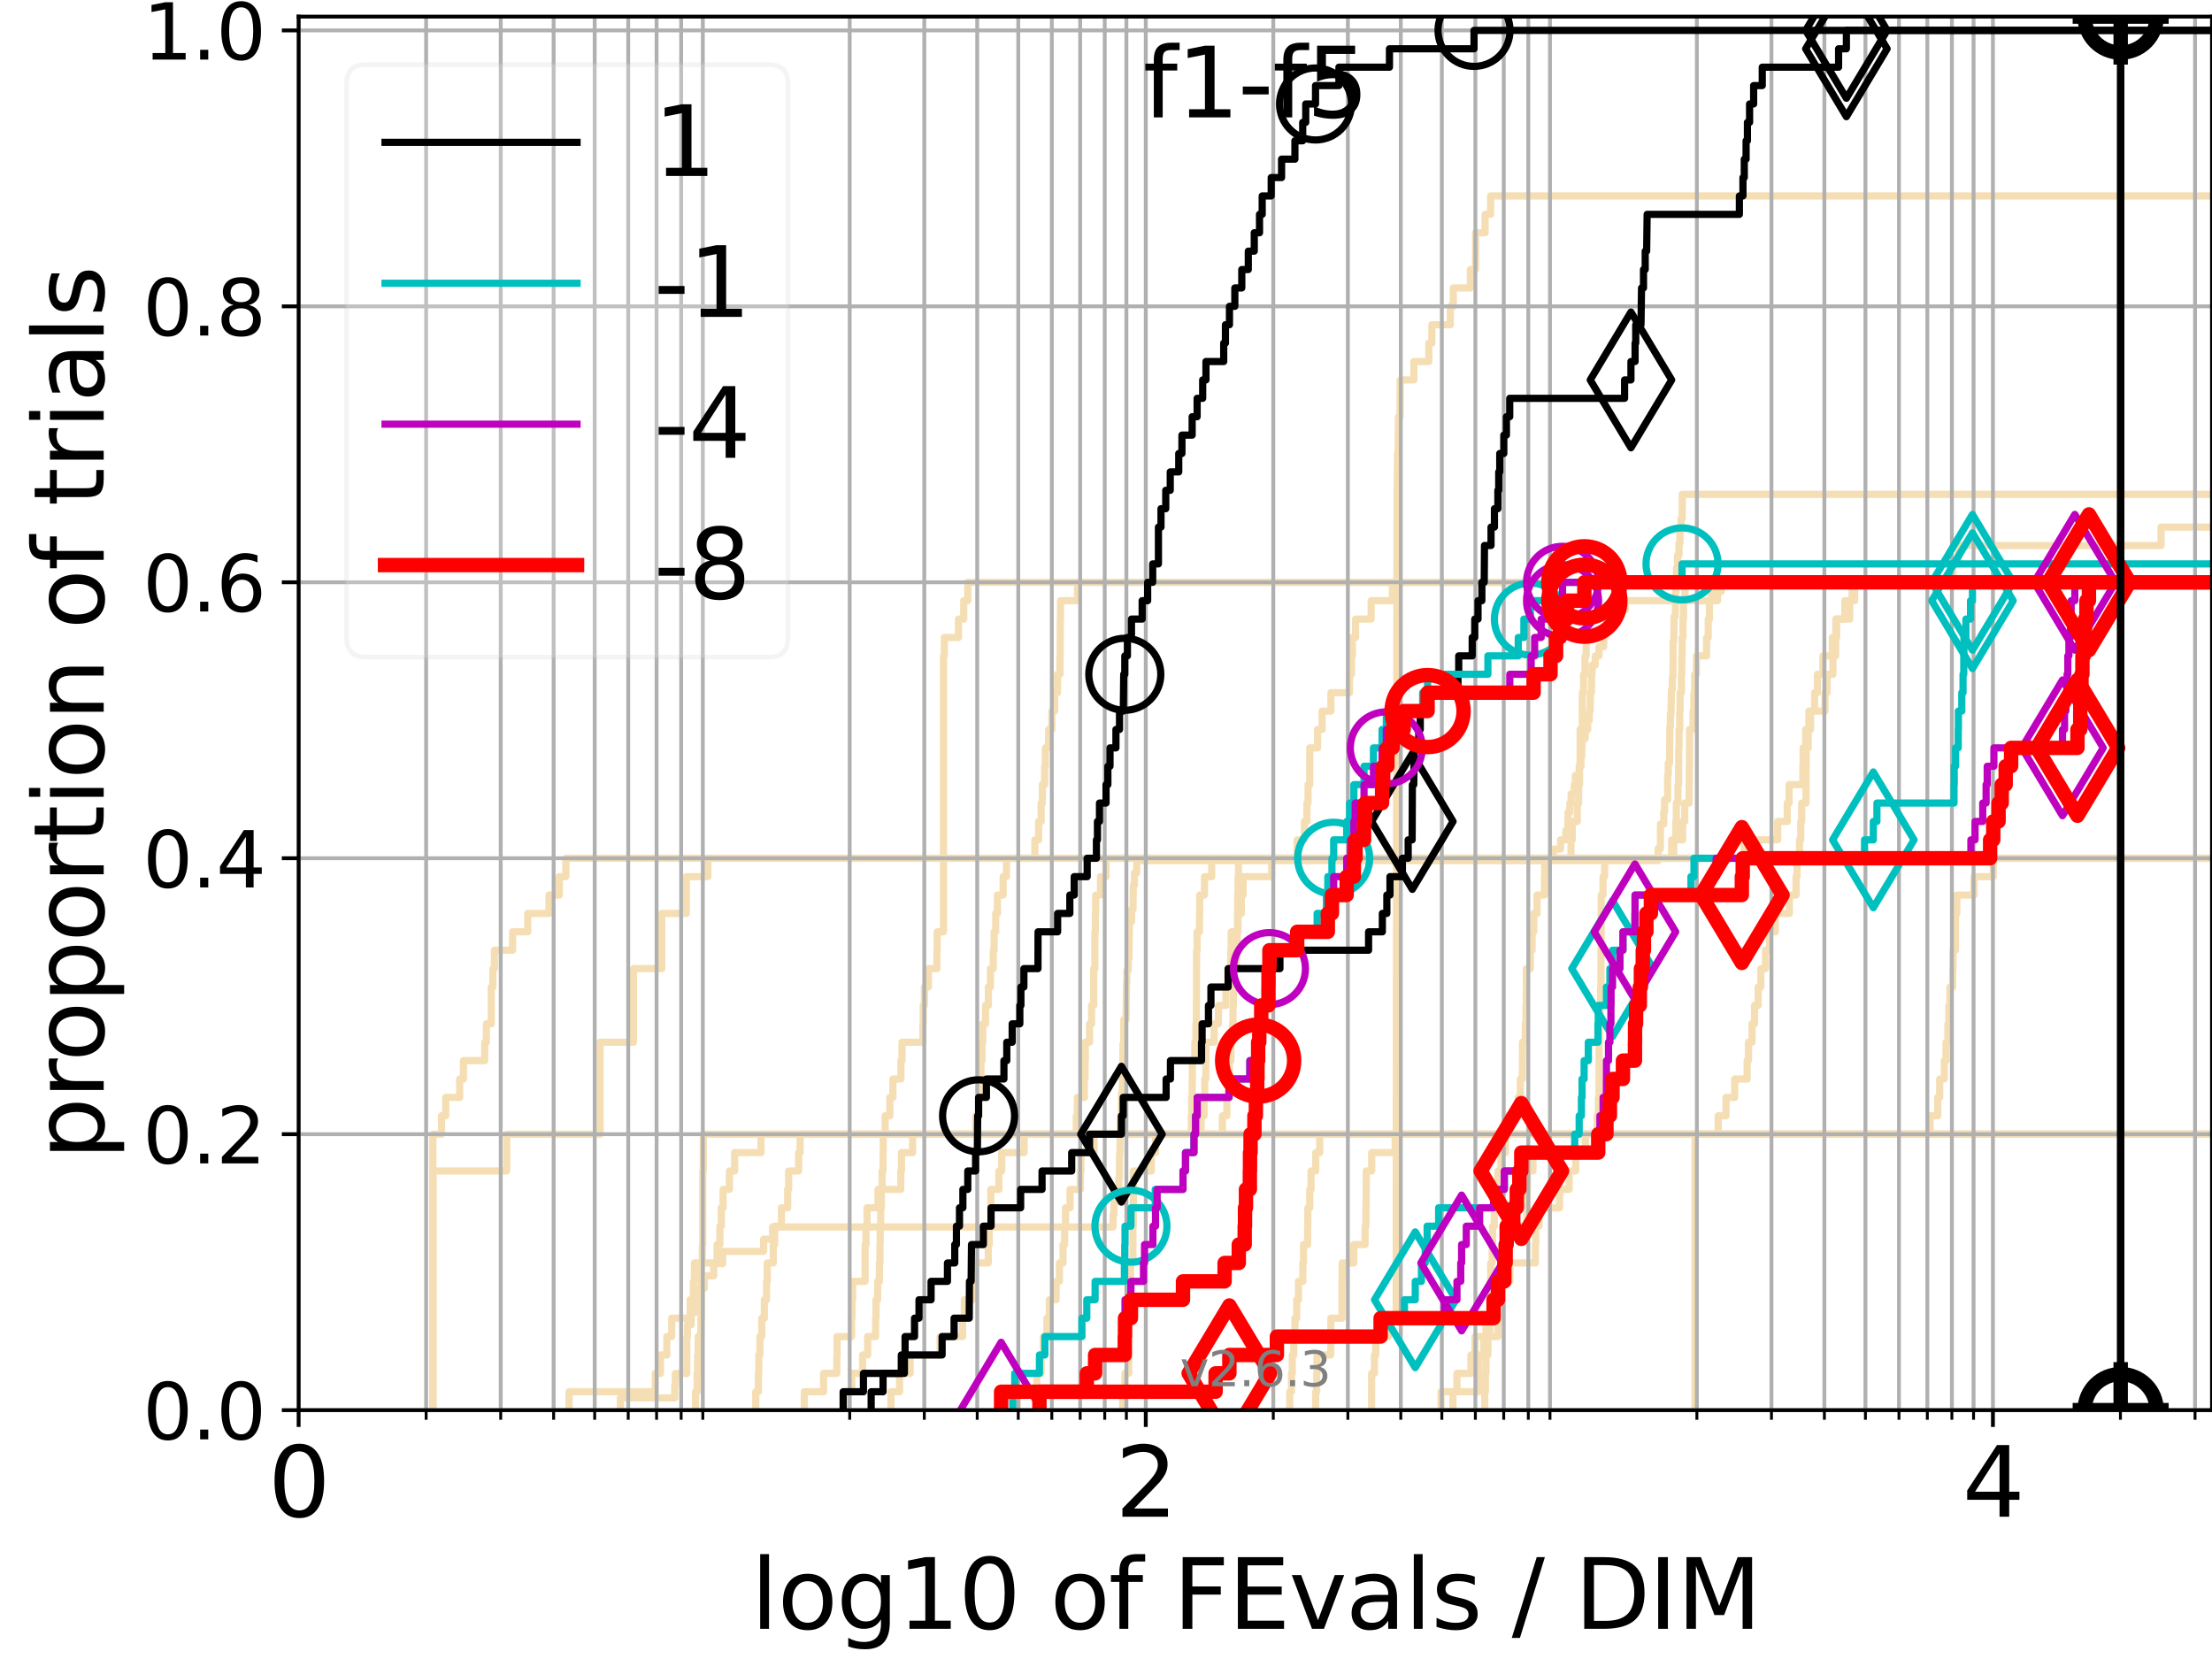 <?xml version="1.0" encoding="utf-8" standalone="no"?>
<!DOCTYPE svg PUBLIC "-//W3C//DTD SVG 1.1//EN"
  "http://www.w3.org/Graphics/SVG/1.1/DTD/svg11.dtd">
<svg xmlns:xlink="http://www.w3.org/1999/xlink" width="460.8pt" height="345.6pt" viewBox="0 0 460.8 345.6" xmlns="http://www.w3.org/2000/svg" version="1.1">
 <defs>
  <style type="text/css">*{stroke-linejoin: round; stroke-linecap: butt}</style>
 </defs>
 <g id="figure_1">
  <g id="patch_1">
   <path d="M 0 345.6 
L 460.8 345.6 
L 460.8 0 
L 0 0 
z
" style="fill: #ffffff"/>
  </g>
  <g id="axes_1">
   <g id="patch_2">
    <path d="M 62.208 293.76 
L 460.8 293.76 
L 460.8 3.456 
L 62.208 3.456 
z
" style="fill: #ffffff"/>
   </g>
   <g id="line2d_1">
    <path d="M 353.119 293.76 
L 353.119 282.263 
L 353.119 282.263 
L 353.119 270.766 
L 353.119 270.766 
L 353.119 259.268 
L 353.119 259.268 
L 353.119 247.771 
L 353.119 247.771 
L 353.119 236.274 
L 353.119 236.274 
L 353.119 236.274 
L 460.8 236.274 
" clip-path="url(#p0a0baaf126)" style="fill: none; stroke: #f5deb3; stroke-width: 1.5; stroke-linecap: square"/>
   </g>
   <g id="line2d_2">
    <path d="M 129.241 293.76 
L 129.241 291.216 
L 140.556 291.216 
L 140.556 288.673 
L 140.679 288.673 
L 140.679 286.129 
L 143.075 286.129 
L 143.075 278.498 
L 143.191 278.498 
L 143.191 275.955 
L 143.993 275.955 
L 143.993 273.411 
L 144.89 273.411 
L 144.89 270.867 
L 145.22 270.867 
L 145.22 268.324 
L 146.728 268.324 
L 146.728 265.78 
L 148.683 265.78 
L 148.683 263.236 
L 150.543 263.236 
L 150.543 260.693 
L 159.075 260.693 
L 159.075 258.149 
L 160.941 258.149 
L 160.941 255.606 
L 231.868 255.606 
L 231.868 253.062 
L 232.073 253.062 
L 232.073 250.518 
L 232.436 250.518 
L 232.436 247.975 
L 233.062 247.975 
L 233.062 245.431 
L 233.195 245.431 
L 233.228 240.344 
L 233.317 240.344 
L 233.372 232.713 
L 233.613 232.713 
L 233.635 227.626 
L 233.777 227.626 
L 233.875 222.538 
L 233.896 222.538 
L 233.929 217.451 
L 234.102 217.451 
L 234.102 212.364 
L 234.574 212.364 
L 234.67 204.733 
L 234.734 204.733 
L 234.734 202.189 
L 235.02 202.189 
L 235.02 199.646 
L 235.178 199.646 
L 235.282 192.015 
L 235.73 192.015 
L 235.73 189.471 
L 236.029 189.471 
L 236.09 184.384 
L 236.326 184.384 
L 236.326 181.84 
L 236.801 181.84 
L 236.801 179.297 
L 345.408 179.297 
L 345.408 176.753 
L 345.894 176.753 
L 345.908 171.666 
L 346.597 171.666 
L 346.597 169.122 
L 346.761 169.122 
L 346.761 166.579 
L 347.393 166.579 
L 347.394 161.491 
L 347.534 161.491 
L 347.534 158.948 
L 347.795 158.948 
L 347.862 151.317 
L 347.975 151.317 
L 347.975 148.773 
L 348.086 148.773 
L 348.192 143.686 
L 348.376 143.686 
L 348.376 141.142 
L 348.501 141.142 
L 348.553 133.512 
L 348.682 133.512 
L 348.749 128.424 
L 349.002 128.424 
L 349.04 123.337 
L 349.144 123.337 
L 349.251 118.25 
L 349.456 118.25 
L 349.456 115.706 
L 349.768 115.706 
L 349.768 113.163 
L 349.956 113.163 
L 349.956 110.619 
L 350.194 110.619 
L 350.194 108.075 
L 350.436 108.075 
L 350.447 102.988 
L 350.447 102.988 
L 460.8 102.988 
L 460.8 102.988 
" clip-path="url(#p0a0baaf126)" style="fill: none; stroke: #f5deb3; stroke-width: 1.5; stroke-linecap: square"/>
   </g>
   <g id="line2d_3">
    <path d="M 309.299 293.76 
L 309.299 289.928 
L 309.426 289.928 
L 309.426 286.095 
L 309.553 286.095 
L 309.553 282.263 
L 309.958 282.263 
L 309.958 278.43 
L 310.335 278.43 
L 310.335 274.598 
L 310.423 274.598 
L 310.423 270.766 
L 310.476 270.766 
L 310.476 266.933 
L 310.543 266.933 
L 310.543 263.101 
L 310.854 263.101 
L 310.854 259.268 
L 310.933 259.268 
L 310.933 255.436 
L 311.297 255.436 
L 311.297 251.604 
L 311.562 251.604 
L 311.562 247.771 
L 312.063 247.771 
L 312.063 243.939 
L 312.684 243.939 
L 312.684 240.106 
L 313.629 240.106 
L 313.629 236.274 
L 313.629 236.274 
L 313.629 236.274 
L 460.8 236.274 
" clip-path="url(#p0a0baaf126)" style="fill: none; stroke: #f5deb3; stroke-width: 1.5; stroke-linecap: square"/>
   </g>
   <g id="line2d_4"/>
   <g id="line2d_5">
    <path d="M 157.434 293.76 
L 157.434 289.928 
L 157.989 289.928 
L 157.989 286.095 
L 158.068 286.095 
L 158.068 282.263 
L 158.302 282.263 
L 158.302 278.43 
L 158.691 278.43 
L 158.691 274.598 
L 159.228 274.598 
L 159.228 270.766 
L 159.682 270.766 
L 159.682 266.933 
L 159.832 266.933 
L 159.832 263.101 
L 161.087 263.101 
L 161.087 259.268 
L 161.376 259.268 
L 161.376 255.436 
L 162.79 255.436 
L 162.79 251.604 
L 164.087 251.604 
L 164.087 247.771 
L 164.288 247.771 
L 164.288 243.939 
L 166.367 243.939 
L 166.367 240.106 
L 166.682 240.106 
L 166.682 236.274 
L 248.184 236.274 
L 248.184 232.442 
L 248.259 232.442 
L 248.259 228.609 
L 248.356 228.609 
L 248.356 224.777 
L 248.385 224.777 
L 248.385 220.944 
L 248.903 220.944 
L 248.903 217.112 
L 249.137 217.112 
L 249.137 213.28 
L 249.217 213.28 
L 249.217 209.447 
L 249.246 209.447 
L 249.246 205.615 
L 249.253 205.615 
L 249.253 201.782 
L 249.261 201.782 
L 249.261 197.95 
L 249.377 197.95 
L 249.377 194.118 
L 249.866 194.118 
L 249.866 190.285 
L 249.924 190.285 
L 249.924 186.453 
L 250.911 186.453 
L 250.911 182.621 
L 252.42 182.621 
L 252.42 178.788 
L 348.234 178.788 
L 348.234 174.956 
L 349.09 174.956 
L 349.09 171.123 
L 349.212 171.123 
L 349.212 167.291 
L 349.551 167.291 
L 349.551 163.459 
L 349.686 163.459 
L 349.686 159.626 
L 349.703 159.626 
L 349.703 155.794 
L 349.772 155.794 
L 349.772 151.961 
L 349.923 151.961 
L 349.923 148.129 
L 349.986 148.129 
L 349.986 144.297 
L 350.282 144.297 
L 350.282 140.464 
L 350.353 140.464 
L 350.353 136.632 
L 350.427 136.632 
L 350.427 132.799 
L 350.593 132.799 
L 350.593 128.967 
L 350.713 128.967 
L 350.713 125.135 
L 351.02 125.135 
L 351.02 121.302 
L 351.02 121.302 
L 351.02 121.302 
L 460.8 121.302 
" clip-path="url(#p0a0baaf126)" style="fill: none; stroke: #f5deb3; stroke-width: 1.5; stroke-linecap: square"/>
   </g>
   <g id="line2d_6">
    <path d="M 118.548 293.76 
L 118.548 289.928 
L 136.504 289.928 
L 136.504 286.095 
L 137.591 286.095 
L 137.591 282.263 
L 138.908 282.263 
L 138.908 278.43 
L 139.93 278.43 
L 139.93 274.598 
L 143.766 274.598 
L 143.766 270.766 
L 144.444 270.766 
L 144.444 266.933 
L 144.667 266.933 
L 144.667 263.101 
L 149.379 263.101 
L 149.379 259.268 
L 149.965 259.268 
L 149.965 255.436 
L 150.255 255.436 
L 150.255 251.604 
L 150.638 251.604 
L 150.638 247.771 
L 151.95 247.771 
L 151.95 243.939 
L 153.04 243.939 
L 153.04 240.106 
L 158.536 240.106 
L 158.536 236.274 
L 224.216 236.274 
L 224.216 232.442 
L 224.439 232.442 
L 224.439 228.609 
L 225.898 228.609 
L 225.898 224.777 
L 226.044 224.777 
L 226.044 220.944 
L 226.084 220.944 
L 226.084 217.112 
L 226.979 217.112 
L 226.979 213.28 
L 227.393 213.28 
L 227.393 209.447 
L 227.84 209.447 
L 227.84 205.615 
L 227.84 205.615 
L 227.84 201.782 
L 228.081 201.782 
L 228.081 197.95 
L 228.081 197.95 
L 228.081 194.118 
L 228.182 194.118 
L 228.182 190.285 
L 228.258 190.285 
L 228.258 186.453 
L 229.251 186.453 
L 229.251 182.621 
L 230.398 182.621 
L 230.398 178.788 
L 230.398 178.788 
L 230.398 178.788 
L 460.8 178.788 
" clip-path="url(#p0a0baaf126)" style="fill: none; stroke: #f5deb3; stroke-width: 1.5; stroke-linecap: square"/>
   </g>
   <g id="line2d_7">
    <path d="M 90.181 293.76 
L 90.181 243.939 
L 105.565 243.939 
L 105.565 236.274 
L 125.017 236.274 
L 125.017 217.112 
L 131.973 217.112 
L 131.973 201.782 
L 137.858 201.782 
L 137.858 190.285 
L 142.959 190.285 
L 142.959 182.621 
L 147.46 182.621 
L 147.46 178.788 
L 323.569 178.788 
L 323.569 176.872 
L 325.092 176.872 
L 325.092 174.956 
L 326.184 174.956 
L 326.184 173.04 
L 326.587 173.04 
L 326.666 169.207 
L 327.021 169.207 
L 327.021 167.291 
L 327.294 167.291 
L 327.294 165.375 
L 327.95 165.375 
L 327.95 163.459 
L 328.178 163.459 
L 328.178 161.542 
L 328.969 161.542 
L 328.969 159.626 
L 329.339 159.626 
L 329.339 157.71 
L 329.486 157.71 
L 329.595 153.878 
L 330.214 153.878 
L 330.214 151.961 
L 330.751 151.961 
L 330.751 150.045 
L 331.07 150.045 
L 331.07 148.129 
L 331.246 148.129 
L 331.31 144.297 
L 331.525 144.297 
L 331.56 140.464 
L 331.664 140.464 
L 331.664 138.548 
L 332.318 138.548 
L 332.318 136.632 
L 333.095 136.632 
L 333.095 134.716 
L 334.086 134.716 
L 334.086 132.799 
L 334.378 132.799 
L 334.378 130.883 
L 334.732 130.883 
L 334.732 128.967 
L 335.326 128.967 
L 335.326 127.051 
L 338.57 127.051 
L 338.57 125.135 
L 356.541 125.135 
L 356.541 123.218 
L 358.572 123.218 
L 358.572 121.302 
L 358.572 121.302 
L 460.8 121.302 
L 460.8 121.302 
" clip-path="url(#p0a0baaf126)" style="fill: none; stroke: #f5deb3; stroke-width: 1.5; stroke-linecap: square"/>
   </g>
   <g id="line2d_8">
    <path d="M 233.864 293.76 
L 233.864 289.928 
L 234.339 289.928 
L 234.339 286.095 
L 235.114 286.095 
L 235.114 282.263 
L 235.114 282.263 
L 235.114 278.43 
L 235.157 278.43 
L 235.157 274.598 
L 235.157 274.598 
L 235.157 270.766 
L 235.522 270.766 
L 235.522 266.933 
L 235.522 266.933 
L 235.522 263.101 
L 235.998 263.101 
L 235.998 259.268 
L 235.998 259.268 
L 235.998 255.436 
L 236.09 255.436 
L 236.09 251.604 
L 236.111 251.604 
L 236.111 247.771 
L 236.111 247.771 
L 236.111 243.939 
L 239.838 243.939 
L 239.838 240.106 
L 240.729 240.106 
L 240.729 236.274 
L 240.729 236.274 
L 240.729 236.274 
L 460.8 236.274 
" clip-path="url(#p0a0baaf126)" style="fill: none; stroke: #f5deb3; stroke-width: 1.5; stroke-linecap: square"/>
   </g>
   <g id="line2d_9">
    <path d="M 144.89 293.76 
L 144.89 289.928 
L 145.22 289.928 
L 145.22 286.095 
L 145.33 286.095 
L 145.33 282.263 
L 145.439 282.263 
L 145.439 278.43 
L 145.981 278.43 
L 145.981 274.598 
L 146.089 274.598 
L 146.089 270.766 
L 146.089 270.766 
L 146.089 266.933 
L 146.089 266.933 
L 146.089 263.101 
L 146.303 263.101 
L 146.303 259.268 
L 146.41 259.268 
L 146.41 255.436 
L 146.41 255.436 
L 146.41 251.604 
L 146.41 251.604 
L 146.41 247.771 
L 146.41 247.771 
L 146.41 243.939 
L 146.516 243.939 
L 146.516 240.106 
L 146.516 240.106 
L 146.516 236.274 
L 203.284 236.274 
L 203.284 232.442 
L 203.906 232.442 
L 203.906 228.609 
L 204.025 228.609 
L 204.025 224.777 
L 204.355 224.777 
L 204.355 220.944 
L 204.566 220.944 
L 204.566 217.112 
L 204.729 217.112 
L 204.729 213.28 
L 205.305 213.28 
L 205.305 209.447 
L 205.896 209.447 
L 205.896 205.615 
L 206.322 205.615 
L 206.322 201.782 
L 206.919 201.782 
L 206.919 197.95 
L 207.094 197.95 
L 207.094 194.118 
L 207.421 194.118 
L 207.421 190.285 
L 207.787 190.285 
L 207.787 186.453 
L 208.97 186.453 
L 208.97 182.621 
L 209.671 182.621 
L 209.671 178.788 
L 215.584 178.788 
L 215.584 174.956 
L 216.364 174.956 
L 216.364 171.123 
L 216.892 171.123 
L 216.892 167.291 
L 217.145 167.291 
L 217.145 163.459 
L 217.629 163.459 
L 217.629 159.626 
L 217.762 159.626 
L 217.762 155.794 
L 218.45 155.794 
L 218.45 151.961 
L 219.127 151.961 
L 219.127 148.129 
L 219.697 148.129 
L 219.697 144.297 
L 220.305 144.297 
L 220.305 140.464 
L 220.813 140.464 
L 220.813 136.632 
L 220.859 136.632 
L 220.859 132.799 
L 220.874 132.799 
L 220.874 128.967 
L 220.92 128.967 
L 220.92 125.135 
L 224.467 125.135 
L 224.467 121.302 
L 224.467 121.302 
L 224.467 121.302 
L 460.8 121.302 
" clip-path="url(#p0a0baaf126)" style="fill: none; stroke: #f5deb3; stroke-width: 1.5; stroke-linecap: square"/>
   </g>
   <g id="line2d_10"/>
   <g id="line2d_11">
    <path d="M 268.683 293.76 
L 268.683 289.928 
L 269.032 289.928 
L 269.032 286.095 
L 269.197 286.095 
L 269.197 282.263 
L 269.515 282.263 
L 269.515 278.43 
L 269.759 278.43 
L 269.759 274.598 
L 270.132 274.598 
L 270.132 270.766 
L 270.497 270.766 
L 270.497 266.933 
L 271.413 266.933 
L 271.413 263.101 
L 271.551 263.101 
L 271.551 259.268 
L 272.407 259.268 
L 272.407 255.436 
L 272.447 255.436 
L 272.447 251.604 
L 272.842 251.604 
L 272.842 247.771 
L 273.116 247.771 
L 273.116 243.939 
L 274.094 243.939 
L 274.094 240.106 
L 274.918 240.106 
L 274.918 236.274 
L 314.168 236.274 
L 314.168 232.442 
L 316.262 232.442 
L 316.262 228.609 
L 316.715 228.609 
L 316.715 224.777 
L 317.134 224.777 
L 317.134 220.944 
L 317.157 220.944 
L 317.157 217.112 
L 317.736 217.112 
L 317.736 213.28 
L 317.894 213.28 
L 317.894 209.447 
L 317.939 209.447 
L 317.939 205.615 
L 317.958 205.615 
L 317.958 201.782 
L 318.801 201.782 
L 318.801 197.95 
L 319.158 197.95 
L 319.158 194.118 
L 319.512 194.118 
L 319.512 190.285 
L 320.194 190.285 
L 320.194 186.453 
L 321.744 186.453 
L 321.744 182.621 
L 321.794 182.621 
L 321.794 178.788 
L 327.264 178.788 
L 327.264 174.956 
L 327.517 174.956 
L 327.517 171.123 
L 328.582 171.123 
L 328.582 167.291 
L 328.854 167.291 
L 328.854 163.459 
L 329.049 163.459 
L 329.049 159.626 
L 329.157 159.626 
L 329.157 155.794 
L 329.163 155.794 
L 329.163 151.961 
L 329.623 151.961 
L 329.623 148.129 
L 329.63 148.129 
L 329.63 144.297 
L 329.872 144.297 
L 329.872 140.464 
L 330.178 140.464 
L 330.178 136.632 
L 330.43 136.632 
L 330.43 132.799 
L 330.567 132.799 
L 330.567 128.967 
L 330.684 128.967 
L 330.684 125.135 
L 330.705 125.135 
L 330.705 121.302 
L 406.806 121.302 
L 406.806 117.47 
L 407.989 117.47 
L 407.989 113.637 
L 450.184 113.637 
L 450.184 109.805 
L 461.8 109.805 
" clip-path="url(#p0a0baaf126)" style="fill: none; stroke: #f5deb3; stroke-width: 1.5; stroke-linecap: square"/>
   </g>
   <g id="line2d_12">
    <path d="M 300.186 293.76 
L 300.186 289.928 
L 303.512 289.928 
L 303.512 286.095 
L 306.426 286.095 
L 306.426 282.263 
L 307.27 282.263 
L 307.27 278.43 
L 312.038 278.43 
L 312.038 274.598 
L 312.37 274.598 
L 312.37 270.766 
L 312.582 270.766 
L 312.582 266.933 
L 314.527 266.933 
L 314.527 263.101 
L 319.841 263.101 
L 319.841 259.268 
L 319.933 259.268 
L 319.933 255.436 
L 320.613 255.436 
L 320.613 251.604 
L 324.886 251.604 
L 324.886 247.771 
L 326.886 247.771 
L 326.886 243.939 
L 328.262 243.939 
L 328.262 240.106 
L 330.264 240.106 
L 330.264 236.274 
L 330.264 236.274 
L 330.264 236.274 
L 460.8 236.274 
" clip-path="url(#p0a0baaf126)" style="fill: none; stroke: #f5deb3; stroke-width: 1.5; stroke-linecap: square"/>
   </g>
   <g id="line2d_13">
    <path d="M 90.181 293.76 
L 90.181 289.928 
L 90.181 289.928 
L 90.181 286.095 
L 90.181 286.095 
L 90.181 282.263 
L 90.181 282.263 
L 90.181 278.43 
L 90.181 278.43 
L 90.181 274.598 
L 90.181 274.598 
L 90.181 270.766 
L 90.181 270.766 
L 90.181 266.933 
L 90.181 266.933 
L 90.181 263.101 
L 90.181 263.101 
L 90.181 259.268 
L 90.181 259.268 
L 90.181 255.436 
L 90.181 255.436 
L 90.181 251.604 
L 90.181 251.604 
L 90.181 247.771 
L 90.181 247.771 
L 90.181 243.939 
L 90.181 243.939 
L 90.181 240.106 
L 90.181 240.106 
L 90.181 236.274 
L 91.985 236.274 
L 91.985 232.442 
L 92.856 232.442 
L 92.856 228.609 
L 95.758 228.609 
L 95.758 224.777 
L 96.548 224.777 
L 96.548 220.944 
L 100.974 220.944 
L 100.974 217.112 
L 101.321 217.112 
L 101.321 213.28 
L 102.343 213.28 
L 102.343 209.447 
L 102.343 209.447 
L 102.343 205.615 
L 102.678 205.615 
L 102.678 201.782 
L 103.01 201.782 
L 103.01 197.95 
L 106.782 197.95 
L 106.782 194.118 
L 109.941 194.118 
L 109.941 190.285 
L 114.363 190.285 
L 114.363 186.453 
L 116.513 186.453 
L 116.513 182.621 
L 117.881 182.621 
L 117.881 178.788 
L 363.326 178.788 
L 363.326 174.956 
L 370.319 174.956 
L 370.319 171.123 
L 372.314 171.123 
L 372.314 167.291 
L 372.708 167.291 
L 372.708 163.459 
L 375.568 163.459 
L 375.568 159.626 
L 375.617 159.626 
L 375.617 155.794 
L 376.152 155.794 
L 376.152 151.961 
L 377.176 151.961 
L 377.176 148.129 
L 380.188 148.129 
L 380.188 144.297 
L 380.623 144.297 
L 380.623 140.464 
L 381.828 140.464 
L 381.828 136.632 
L 382.4 136.632 
L 382.4 132.799 
L 382.441 132.799 
L 382.441 128.967 
L 385.34 128.967 
L 385.34 125.135 
L 385.83 125.135 
L 385.83 121.302 
L 385.83 121.302 
L 385.83 121.302 
L 460.8 121.302 
" clip-path="url(#p0a0baaf126)" style="fill: none; stroke: #f5deb3; stroke-width: 1.5; stroke-linecap: square"/>
   </g>
   <g id="line2d_14">
    <path d="M 302.681 293.76 
L 302.681 289.928 
L 308.059 289.928 
L 308.059 286.095 
L 308.074 286.095 
L 308.074 282.263 
L 309.083 282.263 
L 309.083 278.43 
L 309.539 278.43 
L 309.539 274.598 
L 310.487 274.598 
L 310.487 270.766 
L 312.368 270.766 
L 312.368 266.933 
L 313.188 266.933 
L 313.188 263.101 
L 313.583 263.101 
L 313.583 259.268 
L 314.074 259.268 
L 314.074 255.436 
L 318.08 255.436 
L 318.08 251.604 
L 318.127 251.604 
L 318.127 247.771 
L 318.184 247.771 
L 318.184 243.939 
L 319.335 243.939 
L 319.335 240.106 
L 321.8 240.106 
L 321.8 236.274 
L 402.088 236.274 
L 402.088 232.442 
L 403.662 232.442 
L 403.662 228.609 
L 404.069 228.609 
L 404.069 224.777 
L 405.035 224.777 
L 405.035 220.944 
L 405.399 220.944 
L 405.399 217.112 
L 405.793 217.112 
L 405.793 213.28 
L 405.982 213.28 
L 405.982 209.447 
L 406.205 209.447 
L 406.205 205.615 
L 406.777 205.615 
L 406.777 201.782 
L 406.868 201.782 
L 406.868 197.95 
L 407.351 197.95 
L 407.351 194.118 
L 407.359 194.118 
L 407.359 190.285 
L 407.643 190.285 
L 407.643 186.453 
L 411.222 186.453 
L 411.222 182.621 
L 415.233 182.621 
L 415.233 178.788 
L 461.8 178.788 
" clip-path="url(#p0a0baaf126)" style="fill: none; stroke: #f5deb3; stroke-width: 1.5; stroke-linecap: square"/>
   </g>
   <g id="line2d_15">
    <path d="M 285.722 293.76 
L 285.739 286.095 
L 286.323 286.095 
L 286.323 282.263 
L 286.599 282.263 
L 286.599 278.43 
L 289.195 278.43 
L 289.195 274.598 
L 290.844 274.598 
L 290.952 151.961 
L 290.959 151.961 
L 291.033 102.14 
L 291.084 102.14 
L 291.126 94.475 
L 291.269 94.475 
L 291.318 86.811 
L 291.646 86.811 
L 291.69 79.146 
L 294.532 79.146 
L 294.532 75.313 
L 297.654 75.313 
L 297.654 71.481 
L 298.282 71.481 
L 298.282 67.649 
L 302.116 67.649 
L 302.116 63.816 
L 302.751 63.816 
L 302.751 59.984 
L 306.304 59.984 
L 306.304 56.151 
L 307.366 56.151 
L 307.393 48.487 
L 309.37 48.487 
L 309.37 44.654 
L 310.523 44.654 
L 310.523 40.822 
L 310.523 40.822 
L 460.8 40.822 
L 460.8 40.822 
" clip-path="url(#p0a0baaf126)" style="fill: none; stroke: #f5deb3; stroke-width: 1.5; stroke-linecap: square"/>
   </g>
   <g id="line2d_16">
    <path d="M 185.6 293.76 
L 185.6 289.928 
L 187.394 289.928 
L 187.394 286.095 
L 189.595 286.095 
L 189.595 282.263 
L 195.851 282.263 
L 195.851 278.43 
L 200.533 278.43 
L 200.533 274.598 
L 200.894 274.598 
L 200.894 270.766 
L 202.578 270.766 
L 202.578 266.933 
L 202.602 266.933 
L 202.602 263.101 
L 205.873 263.101 
L 205.873 259.268 
L 206.076 259.268 
L 206.076 255.436 
L 206.389 255.436 
L 206.389 251.604 
L 206.411 251.604 
L 206.411 247.771 
L 208.086 247.771 
L 208.086 243.939 
L 208.678 243.939 
L 208.678 240.106 
L 213.35 240.106 
L 213.35 236.274 
L 250.201 236.274 
L 250.201 232.442 
L 250.828 232.442 
L 250.828 228.609 
L 250.967 228.609 
L 250.967 224.777 
L 251.203 224.777 
L 251.203 220.944 
L 251.209 220.944 
L 251.209 217.112 
L 252.939 217.112 
L 252.939 213.28 
L 253.833 213.28 
L 253.833 209.447 
L 255.382 209.447 
L 255.382 205.615 
L 255.765 205.615 
L 255.765 201.782 
L 256.397 201.782 
L 256.397 197.95 
L 256.482 197.95 
L 256.482 194.118 
L 257.895 194.118 
L 257.895 190.285 
L 258.585 190.285 
L 258.585 186.453 
L 258.959 186.453 
L 258.959 182.621 
L 264.908 182.621 
L 264.908 178.788 
L 270.224 178.788 
L 270.224 174.956 
L 271.734 174.956 
L 271.734 171.123 
L 272.264 171.123 
L 272.264 167.291 
L 272.491 167.291 
L 272.491 163.459 
L 272.83 163.459 
L 272.83 159.626 
L 272.846 159.626 
L 272.846 155.794 
L 274.469 155.794 
L 274.469 151.961 
L 275.421 151.961 
L 275.421 148.129 
L 277.261 148.129 
L 277.261 144.297 
L 281.121 144.297 
L 281.121 140.464 
L 281.549 140.464 
L 281.549 136.632 
L 281.727 136.632 
L 281.727 132.799 
L 282.389 132.799 
L 282.389 128.967 
L 285.637 128.967 
L 285.637 125.135 
L 290.055 125.135 
L 290.055 121.302 
L 290.055 121.302 
L 290.055 121.302 
L 460.8 121.302 
" clip-path="url(#p0a0baaf126)" style="fill: none; stroke: #f5deb3; stroke-width: 1.5; stroke-linecap: square"/>
   </g>
   <g id="line2d_17">
    <path d="M 274.079 293.76 
L 274.079 289.928 
L 274.295 289.928 
L 274.295 286.095 
L 274.363 286.095 
L 274.363 282.263 
L 277.229 282.263 
L 277.229 278.43 
L 277.24 278.43 
L 277.24 274.598 
L 279.558 274.598 
L 279.558 270.766 
L 279.564 270.766 
L 279.564 266.933 
L 279.597 266.933 
L 279.597 263.101 
L 282.013 263.101 
L 282.013 259.268 
L 284.364 259.268 
L 284.364 255.436 
L 284.547 255.436 
L 284.547 251.604 
L 284.593 251.604 
L 284.593 247.771 
L 284.614 247.771 
L 284.614 243.939 
L 285.75 243.939 
L 285.75 240.106 
L 290.632 240.106 
L 290.632 236.274 
L 357.931 236.274 
L 357.931 232.442 
L 359.562 232.442 
L 359.562 228.609 
L 361.369 228.609 
L 361.369 224.777 
L 363.962 224.777 
L 363.962 220.944 
L 364.242 220.944 
L 364.242 217.112 
L 364.977 217.112 
L 364.977 213.28 
L 365.508 213.28 
L 365.508 209.447 
L 366.261 209.447 
L 366.261 205.615 
L 366.822 205.615 
L 366.822 201.782 
L 367.78 201.782 
L 367.78 197.95 
L 368.633 197.95 
L 368.633 194.118 
L 369.844 194.118 
L 369.844 190.285 
L 372.767 190.285 
L 372.767 186.453 
L 374.157 186.453 
L 374.157 182.621 
L 374.345 182.621 
L 374.345 178.788 
L 374.861 178.788 
L 374.861 174.956 
L 375.128 174.956 
L 375.128 171.123 
L 375.322 171.123 
L 375.322 167.291 
L 376.227 167.291 
L 376.227 163.459 
L 376.232 163.459 
L 376.232 159.626 
L 376.254 159.626 
L 376.254 155.794 
L 376.688 155.794 
L 376.688 151.961 
L 376.823 151.961 
L 376.823 148.129 
L 378.021 148.129 
L 378.021 144.297 
L 378.612 144.297 
L 378.612 140.464 
L 379.75 140.464 
L 379.75 136.632 
L 381.7 136.632 
L 381.7 132.799 
L 382.614 132.799 
L 382.614 128.967 
L 384.318 128.967 
L 384.318 125.135 
L 386.361 125.135 
L 386.361 121.302 
L 386.361 121.302 
L 386.361 121.302 
L 460.8 121.302 
" clip-path="url(#p0a0baaf126)" style="fill: none; stroke: #f5deb3; stroke-width: 1.5; stroke-linecap: square"/>
   </g>
   <g id="line2d_18">
    <path d="M 211.913 293.76 
L 211.913 289.928 
L 215.985 289.928 
L 215.985 286.095 
L 216.892 286.095 
L 216.892 282.263 
L 217.363 282.263 
L 217.363 278.43 
L 218.091 278.43 
L 218.091 274.598 
L 218.596 274.598 
L 218.596 270.766 
L 220.01 270.766 
L 220.01 266.933 
L 220.69 266.933 
L 220.69 263.101 
L 221.449 263.101 
L 221.449 259.268 
L 221.778 259.268 
L 221.778 255.436 
L 221.971 255.436 
L 221.971 251.604 
L 222.908 251.604 
L 222.908 247.771 
L 225.059 247.771 
L 225.059 243.939 
L 225.182 243.939 
L 225.182 240.106 
L 227.929 240.106 
L 227.929 236.274 
L 254.644 236.274 
L 254.644 232.442 
L 255.58 232.442 
L 255.58 228.609 
L 255.801 228.609 
L 255.801 224.777 
L 256.082 224.777 
L 256.082 220.944 
L 256.422 220.944 
L 256.422 217.112 
L 256.746 217.112 
L 256.746 213.28 
L 256.859 213.28 
L 256.859 209.447 
L 256.937 209.447 
L 256.937 205.615 
L 256.99 205.615 
L 256.99 201.782 
L 257.551 201.782 
L 257.551 197.95 
L 257.72 197.95 
L 257.72 194.118 
L 257.813 194.118 
L 257.813 190.285 
L 257.831 190.285 
L 257.831 186.453 
L 257.912 186.453 
L 257.912 182.621 
L 257.987 182.621 
L 257.987 178.788 
L 257.987 178.788 
L 257.987 178.788 
L 460.8 178.788 
" clip-path="url(#p0a0baaf126)" style="fill: none; stroke: #f5deb3; stroke-width: 1.5; stroke-linecap: square"/>
   </g>
   <g id="line2d_19">
    <path d="M 167.55 293.76 
L 167.55 289.928 
L 171.563 289.928 
L 171.563 286.095 
L 174.332 286.095 
L 174.332 282.263 
L 174.383 282.263 
L 174.383 278.43 
L 177.391 278.43 
L 177.391 274.598 
L 177.486 274.598 
L 177.486 270.766 
L 177.628 270.766 
L 177.628 266.933 
L 180.224 266.933 
L 180.224 263.101 
L 180.224 263.101 
L 180.224 259.268 
L 180.4 259.268 
L 180.4 255.436 
L 180.619 255.436 
L 180.619 251.604 
L 182.904 251.604 
L 182.904 247.771 
L 187.649 247.771 
L 187.649 243.939 
L 187.794 243.939 
L 187.794 240.106 
L 190.109 240.106 
L 190.109 236.274 
L 332.718 236.274 
L 332.718 232.442 
L 332.974 232.442 
L 332.974 228.609 
L 333.113 228.609 
L 333.113 224.777 
L 333.114 224.777 
L 333.114 220.944 
L 333.122 220.944 
L 333.122 217.112 
L 333.184 217.112 
L 333.184 213.28 
L 333.315 213.28 
L 333.315 209.447 
L 333.427 209.447 
L 333.427 205.615 
L 333.503 205.615 
L 333.503 201.782 
L 333.522 201.782 
L 333.522 197.95 
L 333.539 197.95 
L 333.539 194.118 
L 333.54 194.118 
L 333.54 190.285 
L 333.561 190.285 
L 333.561 186.453 
L 333.934 186.453 
L 333.934 182.621 
L 334.276 182.621 
L 334.276 178.788 
L 348.688 178.788 
L 348.688 174.956 
L 350.524 174.956 
L 350.524 171.123 
L 350.959 171.123 
L 350.959 167.291 
L 351.874 167.291 
L 351.874 163.459 
L 351.903 163.459 
L 351.903 159.626 
L 351.953 159.626 
L 351.953 155.794 
L 351.977 155.794 
L 351.977 151.961 
L 352.684 151.961 
L 352.684 148.129 
L 352.865 148.129 
L 352.865 144.297 
L 353.029 144.297 
L 353.029 140.464 
L 353.397 140.464 
L 353.397 136.632 
L 355.514 136.632 
L 355.514 132.799 
L 355.854 132.799 
L 355.854 128.967 
L 356.101 128.967 
L 356.101 125.135 
L 357.788 125.135 
L 357.788 121.302 
L 357.788 121.302 
L 357.788 121.302 
L 460.8 121.302 
" clip-path="url(#p0a0baaf126)" style="fill: none; stroke: #f5deb3; stroke-width: 1.5; stroke-linecap: square"/>
   </g>
   <g id="line2d_20">
    <path d="M 176.673 293.76 
L 176.673 289.928 
L 177.439 289.928 
L 177.439 286.095 
L 179.692 286.095 
L 179.692 282.263 
L 180.749 282.263 
L 180.749 278.43 
L 182.408 278.43 
L 182.408 274.598 
L 182.491 274.598 
L 182.491 270.766 
L 182.821 270.766 
L 182.821 266.933 
L 183.19 266.933 
L 183.19 263.101 
L 183.312 263.101 
L 183.312 259.268 
L 183.353 259.268 
L 183.353 255.436 
L 183.474 255.436 
L 183.474 251.604 
L 183.596 251.604 
L 183.596 247.771 
L 183.757 247.771 
L 183.757 243.939 
L 183.957 243.939 
L 183.957 240.106 
L 183.997 240.106 
L 183.997 236.274 
L 184.394 236.274 
L 184.394 232.442 
L 185.369 232.442 
L 185.369 228.609 
L 186.018 228.609 
L 186.018 224.777 
L 187.686 224.777 
L 187.686 220.944 
L 187.902 220.944 
L 187.902 217.112 
L 192.26 217.112 
L 192.26 213.28 
L 192.324 213.28 
L 192.324 209.447 
L 192.58 209.447 
L 192.58 205.615 
L 193.401 205.615 
L 193.401 201.782 
L 195.171 201.782 
L 195.171 197.95 
L 195.23 197.95 
L 195.23 194.118 
L 196.547 194.118 
L 196.547 190.285 
L 196.547 190.285 
L 196.547 186.453 
L 196.547 186.453 
L 196.547 182.621 
L 196.547 182.621 
L 196.547 178.788 
L 196.547 178.788 
L 196.547 174.956 
L 196.547 174.956 
L 196.547 171.123 
L 196.547 171.123 
L 196.547 167.291 
L 196.547 167.291 
L 196.547 163.459 
L 196.547 163.459 
L 196.547 159.626 
L 196.547 159.626 
L 196.547 155.794 
L 196.547 155.794 
L 196.547 151.961 
L 196.547 151.961 
L 196.547 148.129 
L 196.547 148.129 
L 196.547 144.297 
L 196.547 144.297 
L 196.547 140.464 
L 196.547 140.464 
L 196.547 136.632 
L 196.72 136.632 
L 196.72 132.799 
L 199.668 132.799 
L 199.668 128.967 
L 200.766 128.967 
L 200.766 125.135 
L 201.607 125.135 
L 201.607 121.302 
L 201.607 121.302 
L 201.607 121.302 
L 460.8 121.302 
" clip-path="url(#p0a0baaf126)" style="fill: none; stroke: #f5deb3; stroke-width: 1.5; stroke-linecap: square"/>
   </g>
   <g id="matplotlib.axis_1">
    <g id="xtick_1">
     <g id="line2d_21">
      <path d="M 62.208 293.76 
L 62.208 3.456 
" clip-path="url(#p0a0baaf126)" style="fill: none; stroke: #b0b0b0; stroke-width: 0.8; stroke-linecap: square"/>
     </g>
     <g id="line2d_22">
      <defs>
       <path id="m6538697992" d="M 0 0 
L 0 3.5 
" style="stroke: #000000; stroke-width: 0.8"/>
      </defs>
      <g>
       <use xlink:href="#m6538697992" x="62.208" y="293.76" style="stroke: #000000; stroke-width: 0.8"/>
      </g>
     </g>
     <g id="text_1">
      <!-- 0 -->
      <g transform="translate(55.846 315.957) scale(0.2 -0.2)">
       <defs>
        <path id="DejaVuSans-30" d="M 2034 4250 
Q 1547 4250 1301 3770 
Q 1056 3291 1056 2328 
Q 1056 1369 1301 889 
Q 1547 409 2034 409 
Q 2525 409 2770 889 
Q 3016 1369 3016 2328 
Q 3016 3291 2770 3770 
Q 2525 4250 2034 4250 
z
M 2034 4750 
Q 2819 4750 3233 4129 
Q 3647 3509 3647 2328 
Q 3647 1150 3233 529 
Q 2819 -91 2034 -91 
Q 1250 -91 836 529 
Q 422 1150 422 2328 
Q 422 3509 836 4129 
Q 1250 4750 2034 4750 
z
" transform="scale(0.016)"/>
       </defs>
       <use xlink:href="#DejaVuSans-30"/>
      </g>
     </g>
    </g>
    <g id="xtick_2">
     <g id="line2d_23">
      <path d="M 238.687 293.76 
L 238.687 3.456 
" clip-path="url(#p0a0baaf126)" style="fill: none; stroke: #b0b0b0; stroke-width: 0.8; stroke-linecap: square"/>
     </g>
     <g id="line2d_24">
      <g>
       <use xlink:href="#m6538697992" x="238.687" y="293.76" style="stroke: #000000; stroke-width: 0.8"/>
      </g>
     </g>
     <g id="text_2">
      <!-- 2 -->
      <g transform="translate(232.324 315.957) scale(0.2 -0.2)">
       <defs>
        <path id="DejaVuSans-32" d="M 1228 531 
L 3431 531 
L 3431 0 
L 469 0 
L 469 531 
Q 828 903 1448 1529 
Q 2069 2156 2228 2338 
Q 2531 2678 2651 2914 
Q 2772 3150 2772 3378 
Q 2772 3750 2511 3984 
Q 2250 4219 1831 4219 
Q 1534 4219 1204 4116 
Q 875 4013 500 3803 
L 500 4441 
Q 881 4594 1212 4672 
Q 1544 4750 1819 4750 
Q 2544 4750 2975 4387 
Q 3406 4025 3406 3419 
Q 3406 3131 3298 2873 
Q 3191 2616 2906 2266 
Q 2828 2175 2409 1742 
Q 1991 1309 1228 531 
z
" transform="scale(0.016)"/>
       </defs>
       <use xlink:href="#DejaVuSans-32"/>
      </g>
     </g>
    </g>
    <g id="xtick_3">
     <g id="line2d_25">
      <path d="M 415.165 293.76 
L 415.165 3.456 
" clip-path="url(#p0a0baaf126)" style="fill: none; stroke: #b0b0b0; stroke-width: 0.8; stroke-linecap: square"/>
     </g>
     <g id="line2d_26">
      <g>
       <use xlink:href="#m6538697992" x="415.165" y="293.76" style="stroke: #000000; stroke-width: 0.8"/>
      </g>
     </g>
     <g id="text_3">
      <!-- 4 -->
      <g transform="translate(408.803 315.957) scale(0.2 -0.2)">
       <defs>
        <path id="DejaVuSans-34" d="M 2419 4116 
L 825 1625 
L 2419 1625 
L 2419 4116 
z
M 2253 4666 
L 3047 4666 
L 3047 1625 
L 3713 1625 
L 3713 1100 
L 3047 1100 
L 3047 0 
L 2419 0 
L 2419 1100 
L 313 1100 
L 313 1709 
L 2253 4666 
z
" transform="scale(0.016)"/>
       </defs>
       <use xlink:href="#DejaVuSans-34"/>
      </g>
     </g>
    </g>
    <g id="xtick_4">
     <g id="line2d_27">
      <path d="M 88.771 293.76 
L 88.771 3.456 
" clip-path="url(#p0a0baaf126)" style="fill: none; stroke: #b0b0b0; stroke-width: 0.8; stroke-linecap: square"/>
     </g>
     <g id="line2d_28">
      <defs>
       <path id="m1922072040" d="M 0 0 
L 0 2 
" style="stroke: #000000; stroke-width: 0.6"/>
      </defs>
      <g>
       <use xlink:href="#m1922072040" x="88.771" y="293.76" style="stroke: #000000; stroke-width: 0.6"/>
      </g>
     </g>
    </g>
    <g id="xtick_5">
     <g id="line2d_29">
      <path d="M 104.309 293.76 
L 104.309 3.456 
" clip-path="url(#p0a0baaf126)" style="fill: none; stroke: #b0b0b0; stroke-width: 0.8; stroke-linecap: square"/>
     </g>
     <g id="line2d_30">
      <g>
       <use xlink:href="#m1922072040" x="104.309" y="293.76" style="stroke: #000000; stroke-width: 0.6"/>
      </g>
     </g>
    </g>
    <g id="xtick_6">
     <g id="line2d_31">
      <path d="M 115.333 293.76 
L 115.333 3.456 
" clip-path="url(#p0a0baaf126)" style="fill: none; stroke: #b0b0b0; stroke-width: 0.8; stroke-linecap: square"/>
     </g>
     <g id="line2d_32">
      <g>
       <use xlink:href="#m1922072040" x="115.333" y="293.76" style="stroke: #000000; stroke-width: 0.6"/>
      </g>
     </g>
    </g>
    <g id="xtick_7">
     <g id="line2d_33">
      <path d="M 123.885 293.76 
L 123.885 3.456 
" clip-path="url(#p0a0baaf126)" style="fill: none; stroke: #b0b0b0; stroke-width: 0.8; stroke-linecap: square"/>
     </g>
     <g id="line2d_34">
      <g>
       <use xlink:href="#m1922072040" x="123.885" y="293.76" style="stroke: #000000; stroke-width: 0.6"/>
      </g>
     </g>
    </g>
    <g id="xtick_8">
     <g id="line2d_35">
      <path d="M 130.871 293.76 
L 130.871 3.456 
" clip-path="url(#p0a0baaf126)" style="fill: none; stroke: #b0b0b0; stroke-width: 0.8; stroke-linecap: square"/>
     </g>
     <g id="line2d_36">
      <g>
       <use xlink:href="#m1922072040" x="130.871" y="293.76" style="stroke: #000000; stroke-width: 0.6"/>
      </g>
     </g>
    </g>
    <g id="xtick_9">
     <g id="line2d_37">
      <path d="M 136.779 293.76 
L 136.779 3.456 
" clip-path="url(#p0a0baaf126)" style="fill: none; stroke: #b0b0b0; stroke-width: 0.8; stroke-linecap: square"/>
     </g>
     <g id="line2d_38">
      <g>
       <use xlink:href="#m1922072040" x="136.779" y="293.76" style="stroke: #000000; stroke-width: 0.6"/>
      </g>
     </g>
    </g>
    <g id="xtick_10">
     <g id="line2d_39">
      <path d="M 141.896 293.76 
L 141.896 3.456 
" clip-path="url(#p0a0baaf126)" style="fill: none; stroke: #b0b0b0; stroke-width: 0.8; stroke-linecap: square"/>
     </g>
     <g id="line2d_40">
      <g>
       <use xlink:href="#m1922072040" x="141.896" y="293.76" style="stroke: #000000; stroke-width: 0.6"/>
      </g>
     </g>
    </g>
    <g id="xtick_11">
     <g id="line2d_41">
      <path d="M 146.41 293.76 
L 146.41 3.456 
" clip-path="url(#p0a0baaf126)" style="fill: none; stroke: #b0b0b0; stroke-width: 0.8; stroke-linecap: square"/>
     </g>
     <g id="line2d_42">
      <g>
       <use xlink:href="#m1922072040" x="146.41" y="293.76" style="stroke: #000000; stroke-width: 0.6"/>
      </g>
     </g>
    </g>
    <g id="xtick_12">
     <g id="line2d_43">
      <path d="M 177.01 293.76 
L 177.01 3.456 
" clip-path="url(#p0a0baaf126)" style="fill: none; stroke: #b0b0b0; stroke-width: 0.8; stroke-linecap: square"/>
     </g>
     <g id="line2d_44">
      <g>
       <use xlink:href="#m1922072040" x="177.01" y="293.76" style="stroke: #000000; stroke-width: 0.6"/>
      </g>
     </g>
    </g>
    <g id="xtick_13">
     <g id="line2d_45">
      <path d="M 192.548 293.76 
L 192.548 3.456 
" clip-path="url(#p0a0baaf126)" style="fill: none; stroke: #b0b0b0; stroke-width: 0.8; stroke-linecap: square"/>
     </g>
     <g id="line2d_46">
      <g>
       <use xlink:href="#m1922072040" x="192.548" y="293.76" style="stroke: #000000; stroke-width: 0.6"/>
      </g>
     </g>
    </g>
    <g id="xtick_14">
     <g id="line2d_47">
      <path d="M 203.573 293.76 
L 203.573 3.456 
" clip-path="url(#p0a0baaf126)" style="fill: none; stroke: #b0b0b0; stroke-width: 0.8; stroke-linecap: square"/>
     </g>
     <g id="line2d_48">
      <g>
       <use xlink:href="#m1922072040" x="203.573" y="293.76" style="stroke: #000000; stroke-width: 0.6"/>
      </g>
     </g>
    </g>
    <g id="xtick_15">
     <g id="line2d_49">
      <path d="M 212.124 293.76 
L 212.124 3.456 
" clip-path="url(#p0a0baaf126)" style="fill: none; stroke: #b0b0b0; stroke-width: 0.8; stroke-linecap: square"/>
     </g>
     <g id="line2d_50">
      <g>
       <use xlink:href="#m1922072040" x="212.124" y="293.76" style="stroke: #000000; stroke-width: 0.6"/>
      </g>
     </g>
    </g>
    <g id="xtick_16">
     <g id="line2d_51">
      <path d="M 219.111 293.76 
L 219.111 3.456 
" clip-path="url(#p0a0baaf126)" style="fill: none; stroke: #b0b0b0; stroke-width: 0.8; stroke-linecap: square"/>
     </g>
     <g id="line2d_52">
      <g>
       <use xlink:href="#m1922072040" x="219.111" y="293.76" style="stroke: #000000; stroke-width: 0.6"/>
      </g>
     </g>
    </g>
    <g id="xtick_17">
     <g id="line2d_53">
      <path d="M 225.018 293.76 
L 225.018 3.456 
" clip-path="url(#p0a0baaf126)" style="fill: none; stroke: #b0b0b0; stroke-width: 0.8; stroke-linecap: square"/>
     </g>
     <g id="line2d_54">
      <g>
       <use xlink:href="#m1922072040" x="225.018" y="293.76" style="stroke: #000000; stroke-width: 0.6"/>
      </g>
     </g>
    </g>
    <g id="xtick_18">
     <g id="line2d_55">
      <path d="M 230.135 293.76 
L 230.135 3.456 
" clip-path="url(#p0a0baaf126)" style="fill: none; stroke: #b0b0b0; stroke-width: 0.8; stroke-linecap: square"/>
     </g>
     <g id="line2d_56">
      <g>
       <use xlink:href="#m1922072040" x="230.135" y="293.76" style="stroke: #000000; stroke-width: 0.6"/>
      </g>
     </g>
    </g>
    <g id="xtick_19">
     <g id="line2d_57">
      <path d="M 234.649 293.76 
L 234.649 3.456 
" clip-path="url(#p0a0baaf126)" style="fill: none; stroke: #b0b0b0; stroke-width: 0.8; stroke-linecap: square"/>
     </g>
     <g id="line2d_58">
      <g>
       <use xlink:href="#m1922072040" x="234.649" y="293.76" style="stroke: #000000; stroke-width: 0.6"/>
      </g>
     </g>
    </g>
    <g id="xtick_20">
     <g id="line2d_59">
      <path d="M 265.249 293.76 
L 265.249 3.456 
" clip-path="url(#p0a0baaf126)" style="fill: none; stroke: #b0b0b0; stroke-width: 0.8; stroke-linecap: square"/>
     </g>
     <g id="line2d_60">
      <g>
       <use xlink:href="#m1922072040" x="265.249" y="293.76" style="stroke: #000000; stroke-width: 0.6"/>
      </g>
     </g>
    </g>
    <g id="xtick_21">
     <g id="line2d_61">
      <path d="M 280.787 293.76 
L 280.787 3.456 
" clip-path="url(#p0a0baaf126)" style="fill: none; stroke: #b0b0b0; stroke-width: 0.8; stroke-linecap: square"/>
     </g>
     <g id="line2d_62">
      <g>
       <use xlink:href="#m1922072040" x="280.787" y="293.76" style="stroke: #000000; stroke-width: 0.6"/>
      </g>
     </g>
    </g>
    <g id="xtick_22">
     <g id="line2d_63">
      <path d="M 291.812 293.76 
L 291.812 3.456 
" clip-path="url(#p0a0baaf126)" style="fill: none; stroke: #b0b0b0; stroke-width: 0.8; stroke-linecap: square"/>
     </g>
     <g id="line2d_64">
      <g>
       <use xlink:href="#m1922072040" x="291.812" y="293.76" style="stroke: #000000; stroke-width: 0.6"/>
      </g>
     </g>
    </g>
    <g id="xtick_23">
     <g id="line2d_65">
      <path d="M 300.363 293.76 
L 300.363 3.456 
" clip-path="url(#p0a0baaf126)" style="fill: none; stroke: #b0b0b0; stroke-width: 0.8; stroke-linecap: square"/>
     </g>
     <g id="line2d_66">
      <g>
       <use xlink:href="#m1922072040" x="300.363" y="293.76" style="stroke: #000000; stroke-width: 0.6"/>
      </g>
     </g>
    </g>
    <g id="xtick_24">
     <g id="line2d_67">
      <path d="M 307.35 293.76 
L 307.35 3.456 
" clip-path="url(#p0a0baaf126)" style="fill: none; stroke: #b0b0b0; stroke-width: 0.8; stroke-linecap: square"/>
     </g>
     <g id="line2d_68">
      <g>
       <use xlink:href="#m1922072040" x="307.35" y="293.76" style="stroke: #000000; stroke-width: 0.6"/>
      </g>
     </g>
    </g>
    <g id="xtick_25">
     <g id="line2d_69">
      <path d="M 313.257 293.76 
L 313.257 3.456 
" clip-path="url(#p0a0baaf126)" style="fill: none; stroke: #b0b0b0; stroke-width: 0.8; stroke-linecap: square"/>
     </g>
     <g id="line2d_70">
      <g>
       <use xlink:href="#m1922072040" x="313.257" y="293.76" style="stroke: #000000; stroke-width: 0.6"/>
      </g>
     </g>
    </g>
    <g id="xtick_26">
     <g id="line2d_71">
      <path d="M 318.375 293.76 
L 318.375 3.456 
" clip-path="url(#p0a0baaf126)" style="fill: none; stroke: #b0b0b0; stroke-width: 0.8; stroke-linecap: square"/>
     </g>
     <g id="line2d_72">
      <g>
       <use xlink:href="#m1922072040" x="318.375" y="293.76" style="stroke: #000000; stroke-width: 0.6"/>
      </g>
     </g>
    </g>
    <g id="xtick_27">
     <g id="line2d_73">
      <path d="M 322.888 293.76 
L 322.888 3.456 
" clip-path="url(#p0a0baaf126)" style="fill: none; stroke: #b0b0b0; stroke-width: 0.8; stroke-linecap: square"/>
     </g>
     <g id="line2d_74">
      <g>
       <use xlink:href="#m1922072040" x="322.888" y="293.76" style="stroke: #000000; stroke-width: 0.6"/>
      </g>
     </g>
    </g>
    <g id="xtick_28">
     <g id="line2d_75">
      <path d="M 353.488 293.76 
L 353.488 3.456 
" clip-path="url(#p0a0baaf126)" style="fill: none; stroke: #b0b0b0; stroke-width: 0.8; stroke-linecap: square"/>
     </g>
     <g id="line2d_76">
      <g>
       <use xlink:href="#m1922072040" x="353.488" y="293.76" style="stroke: #000000; stroke-width: 0.6"/>
      </g>
     </g>
    </g>
    <g id="xtick_29">
     <g id="line2d_77">
      <path d="M 369.027 293.76 
L 369.027 3.456 
" clip-path="url(#p0a0baaf126)" style="fill: none; stroke: #b0b0b0; stroke-width: 0.8; stroke-linecap: square"/>
     </g>
     <g id="line2d_78">
      <g>
       <use xlink:href="#m1922072040" x="369.027" y="293.76" style="stroke: #000000; stroke-width: 0.6"/>
      </g>
     </g>
    </g>
    <g id="xtick_30">
     <g id="line2d_79">
      <path d="M 380.051 293.76 
L 380.051 3.456 
" clip-path="url(#p0a0baaf126)" style="fill: none; stroke: #b0b0b0; stroke-width: 0.8; stroke-linecap: square"/>
     </g>
     <g id="line2d_80">
      <g>
       <use xlink:href="#m1922072040" x="380.051" y="293.76" style="stroke: #000000; stroke-width: 0.6"/>
      </g>
     </g>
    </g>
    <g id="xtick_31">
     <g id="line2d_81">
      <path d="M 388.602 293.76 
L 388.602 3.456 
" clip-path="url(#p0a0baaf126)" style="fill: none; stroke: #b0b0b0; stroke-width: 0.8; stroke-linecap: square"/>
     </g>
     <g id="line2d_82">
      <g>
       <use xlink:href="#m1922072040" x="388.602" y="293.76" style="stroke: #000000; stroke-width: 0.6"/>
      </g>
     </g>
    </g>
    <g id="xtick_32">
     <g id="line2d_83">
      <path d="M 395.589 293.76 
L 395.589 3.456 
" clip-path="url(#p0a0baaf126)" style="fill: none; stroke: #b0b0b0; stroke-width: 0.8; stroke-linecap: square"/>
     </g>
     <g id="line2d_84">
      <g>
       <use xlink:href="#m1922072040" x="395.589" y="293.76" style="stroke: #000000; stroke-width: 0.6"/>
      </g>
     </g>
    </g>
    <g id="xtick_33">
     <g id="line2d_85">
      <path d="M 401.497 293.76 
L 401.497 3.456 
" clip-path="url(#p0a0baaf126)" style="fill: none; stroke: #b0b0b0; stroke-width: 0.8; stroke-linecap: square"/>
     </g>
     <g id="line2d_86">
      <g>
       <use xlink:href="#m1922072040" x="401.497" y="293.76" style="stroke: #000000; stroke-width: 0.6"/>
      </g>
     </g>
    </g>
    <g id="xtick_34">
     <g id="line2d_87">
      <path d="M 406.614 293.76 
L 406.614 3.456 
" clip-path="url(#p0a0baaf126)" style="fill: none; stroke: #b0b0b0; stroke-width: 0.8; stroke-linecap: square"/>
     </g>
     <g id="line2d_88">
      <g>
       <use xlink:href="#m1922072040" x="406.614" y="293.76" style="stroke: #000000; stroke-width: 0.6"/>
      </g>
     </g>
    </g>
    <g id="xtick_35">
     <g id="line2d_89">
      <path d="M 411.127 293.76 
L 411.127 3.456 
" clip-path="url(#p0a0baaf126)" style="fill: none; stroke: #b0b0b0; stroke-width: 0.8; stroke-linecap: square"/>
     </g>
     <g id="line2d_90">
      <g>
       <use xlink:href="#m1922072040" x="411.127" y="293.76" style="stroke: #000000; stroke-width: 0.6"/>
      </g>
     </g>
    </g>
    <g id="xtick_36">
     <g id="line2d_91">
      <path d="M 441.728 293.76 
L 441.728 3.456 
" clip-path="url(#p0a0baaf126)" style="fill: none; stroke: #b0b0b0; stroke-width: 0.8; stroke-linecap: square"/>
     </g>
     <g id="line2d_92">
      <g>
       <use xlink:href="#m1922072040" x="441.728" y="293.76" style="stroke: #000000; stroke-width: 0.6"/>
      </g>
     </g>
    </g>
    <g id="xtick_37">
     <g id="line2d_93">
      <path d="M 457.266 293.76 
L 457.266 3.456 
" clip-path="url(#p0a0baaf126)" style="fill: none; stroke: #b0b0b0; stroke-width: 0.8; stroke-linecap: square"/>
     </g>
     <g id="line2d_94">
      <g>
       <use xlink:href="#m1922072040" x="457.266" y="293.76" style="stroke: #000000; stroke-width: 0.6"/>
      </g>
     </g>
    </g>
    <g id="text_4">
     <!-- log10 of FEvals / DIM -->
     <g transform="translate(156.431 339.313) scale(0.2 -0.2)">
      <defs>
       <path id="DejaVuSans-6c" d="M 603 4863 
L 1178 4863 
L 1178 0 
L 603 0 
L 603 4863 
z
" transform="scale(0.016)"/>
       <path id="DejaVuSans-6f" d="M 1959 3097 
Q 1497 3097 1228 2736 
Q 959 2375 959 1747 
Q 959 1119 1226 758 
Q 1494 397 1959 397 
Q 2419 397 2687 759 
Q 2956 1122 2956 1747 
Q 2956 2369 2687 2733 
Q 2419 3097 1959 3097 
z
M 1959 3584 
Q 2709 3584 3137 3096 
Q 3566 2609 3566 1747 
Q 3566 888 3137 398 
Q 2709 -91 1959 -91 
Q 1206 -91 779 398 
Q 353 888 353 1747 
Q 353 2609 779 3096 
Q 1206 3584 1959 3584 
z
" transform="scale(0.016)"/>
       <path id="DejaVuSans-67" d="M 2906 1791 
Q 2906 2416 2648 2759 
Q 2391 3103 1925 3103 
Q 1463 3103 1205 2759 
Q 947 2416 947 1791 
Q 947 1169 1205 825 
Q 1463 481 1925 481 
Q 2391 481 2648 825 
Q 2906 1169 2906 1791 
z
M 3481 434 
Q 3481 -459 3084 -895 
Q 2688 -1331 1869 -1331 
Q 1566 -1331 1297 -1286 
Q 1028 -1241 775 -1147 
L 775 -588 
Q 1028 -725 1275 -790 
Q 1522 -856 1778 -856 
Q 2344 -856 2625 -561 
Q 2906 -266 2906 331 
L 2906 616 
Q 2728 306 2450 153 
Q 2172 0 1784 0 
Q 1141 0 747 490 
Q 353 981 353 1791 
Q 353 2603 747 3093 
Q 1141 3584 1784 3584 
Q 2172 3584 2450 3431 
Q 2728 3278 2906 2969 
L 2906 3500 
L 3481 3500 
L 3481 434 
z
" transform="scale(0.016)"/>
       <path id="DejaVuSans-31" d="M 794 531 
L 1825 531 
L 1825 4091 
L 703 3866 
L 703 4441 
L 1819 4666 
L 2450 4666 
L 2450 531 
L 3481 531 
L 3481 0 
L 794 0 
L 794 531 
z
" transform="scale(0.016)"/>
       <path id="DejaVuSans-20" transform="scale(0.016)"/>
       <path id="DejaVuSans-66" d="M 2375 4863 
L 2375 4384 
L 1825 4384 
Q 1516 4384 1395 4259 
Q 1275 4134 1275 3809 
L 1275 3500 
L 2222 3500 
L 2222 3053 
L 1275 3053 
L 1275 0 
L 697 0 
L 697 3053 
L 147 3053 
L 147 3500 
L 697 3500 
L 697 3744 
Q 697 4328 969 4595 
Q 1241 4863 1831 4863 
L 2375 4863 
z
" transform="scale(0.016)"/>
       <path id="DejaVuSans-46" d="M 628 4666 
L 3309 4666 
L 3309 4134 
L 1259 4134 
L 1259 2759 
L 3109 2759 
L 3109 2228 
L 1259 2228 
L 1259 0 
L 628 0 
L 628 4666 
z
" transform="scale(0.016)"/>
       <path id="DejaVuSans-45" d="M 628 4666 
L 3578 4666 
L 3578 4134 
L 1259 4134 
L 1259 2753 
L 3481 2753 
L 3481 2222 
L 1259 2222 
L 1259 531 
L 3634 531 
L 3634 0 
L 628 0 
L 628 4666 
z
" transform="scale(0.016)"/>
       <path id="DejaVuSans-76" d="M 191 3500 
L 800 3500 
L 1894 563 
L 2988 3500 
L 3597 3500 
L 2284 0 
L 1503 0 
L 191 3500 
z
" transform="scale(0.016)"/>
       <path id="DejaVuSans-61" d="M 2194 1759 
Q 1497 1759 1228 1600 
Q 959 1441 959 1056 
Q 959 750 1161 570 
Q 1363 391 1709 391 
Q 2188 391 2477 730 
Q 2766 1069 2766 1631 
L 2766 1759 
L 2194 1759 
z
M 3341 1997 
L 3341 0 
L 2766 0 
L 2766 531 
Q 2569 213 2275 61 
Q 1981 -91 1556 -91 
Q 1019 -91 701 211 
Q 384 513 384 1019 
Q 384 1609 779 1909 
Q 1175 2209 1959 2209 
L 2766 2209 
L 2766 2266 
Q 2766 2663 2505 2880 
Q 2244 3097 1772 3097 
Q 1472 3097 1187 3025 
Q 903 2953 641 2809 
L 641 3341 
Q 956 3463 1253 3523 
Q 1550 3584 1831 3584 
Q 2591 3584 2966 3190 
Q 3341 2797 3341 1997 
z
" transform="scale(0.016)"/>
       <path id="DejaVuSans-73" d="M 2834 3397 
L 2834 2853 
Q 2591 2978 2328 3040 
Q 2066 3103 1784 3103 
Q 1356 3103 1142 2972 
Q 928 2841 928 2578 
Q 928 2378 1081 2264 
Q 1234 2150 1697 2047 
L 1894 2003 
Q 2506 1872 2764 1633 
Q 3022 1394 3022 966 
Q 3022 478 2636 193 
Q 2250 -91 1575 -91 
Q 1294 -91 989 -36 
Q 684 19 347 128 
L 347 722 
Q 666 556 975 473 
Q 1284 391 1588 391 
Q 1994 391 2212 530 
Q 2431 669 2431 922 
Q 2431 1156 2273 1281 
Q 2116 1406 1581 1522 
L 1381 1569 
Q 847 1681 609 1914 
Q 372 2147 372 2553 
Q 372 3047 722 3315 
Q 1072 3584 1716 3584 
Q 2034 3584 2315 3537 
Q 2597 3491 2834 3397 
z
" transform="scale(0.016)"/>
       <path id="DejaVuSans-2f" d="M 1625 4666 
L 2156 4666 
L 531 -594 
L 0 -594 
L 1625 4666 
z
" transform="scale(0.016)"/>
       <path id="DejaVuSans-44" d="M 1259 4147 
L 1259 519 
L 2022 519 
Q 2988 519 3436 956 
Q 3884 1394 3884 2338 
Q 3884 3275 3436 3711 
Q 2988 4147 2022 4147 
L 1259 4147 
z
M 628 4666 
L 1925 4666 
Q 3281 4666 3915 4102 
Q 4550 3538 4550 2338 
Q 4550 1131 3912 565 
Q 3275 0 1925 0 
L 628 0 
L 628 4666 
z
" transform="scale(0.016)"/>
       <path id="DejaVuSans-49" d="M 628 4666 
L 1259 4666 
L 1259 0 
L 628 0 
L 628 4666 
z
" transform="scale(0.016)"/>
       <path id="DejaVuSans-4d" d="M 628 4666 
L 1569 4666 
L 2759 1491 
L 3956 4666 
L 4897 4666 
L 4897 0 
L 4281 0 
L 4281 4097 
L 3078 897 
L 2444 897 
L 1241 4097 
L 1241 0 
L 628 0 
L 628 4666 
z
" transform="scale(0.016)"/>
      </defs>
      <use xlink:href="#DejaVuSans-6c"/>
      <use xlink:href="#DejaVuSans-6f" x="27.783"/>
      <use xlink:href="#DejaVuSans-67" x="88.965"/>
      <use xlink:href="#DejaVuSans-31" x="152.441"/>
      <use xlink:href="#DejaVuSans-30" x="216.064"/>
      <use xlink:href="#DejaVuSans-20" x="279.688"/>
      <use xlink:href="#DejaVuSans-6f" x="311.475"/>
      <use xlink:href="#DejaVuSans-66" x="372.656"/>
      <use xlink:href="#DejaVuSans-20" x="407.861"/>
      <use xlink:href="#DejaVuSans-46" x="439.648"/>
      <use xlink:href="#DejaVuSans-45" x="497.168"/>
      <use xlink:href="#DejaVuSans-76" x="560.352"/>
      <use xlink:href="#DejaVuSans-61" x="619.531"/>
      <use xlink:href="#DejaVuSans-6c" x="680.811"/>
      <use xlink:href="#DejaVuSans-73" x="708.594"/>
      <use xlink:href="#DejaVuSans-20" x="760.693"/>
      <use xlink:href="#DejaVuSans-2f" x="792.48"/>
      <use xlink:href="#DejaVuSans-20" x="826.172"/>
      <use xlink:href="#DejaVuSans-44" x="857.959"/>
      <use xlink:href="#DejaVuSans-49" x="934.961"/>
      <use xlink:href="#DejaVuSans-4d" x="964.453"/>
     </g>
    </g>
   </g>
   <g id="matplotlib.axis_2">
    <g id="ytick_1">
     <g id="line2d_95">
      <path d="M 62.208 293.76 
L 460.8 293.76 
" clip-path="url(#p0a0baaf126)" style="fill: none; stroke: #b0b0b0; stroke-width: 0.8; stroke-linecap: square"/>
     </g>
     <g id="line2d_96">
      <defs>
       <path id="mfe5d55c396" d="M 0 0 
L -3.5 0 
" style="stroke: #000000; stroke-width: 0.8"/>
      </defs>
      <g>
       <use xlink:href="#mfe5d55c396" x="62.208" y="293.76" style="stroke: #000000; stroke-width: 0.8"/>
      </g>
     </g>
     <g id="text_5">
      <!-- 0.0 -->
      <g transform="translate(29.763 299.839) scale(0.16 -0.16)">
       <defs>
        <path id="DejaVuSans-2e" d="M 684 794 
L 1344 794 
L 1344 0 
L 684 0 
L 684 794 
z
" transform="scale(0.016)"/>
       </defs>
       <use xlink:href="#DejaVuSans-30"/>
       <use xlink:href="#DejaVuSans-2e" x="63.623"/>
       <use xlink:href="#DejaVuSans-30" x="95.41"/>
      </g>
     </g>
    </g>
    <g id="ytick_2">
     <g id="line2d_97">
      <path d="M 62.208 236.274 
L 460.8 236.274 
" clip-path="url(#p0a0baaf126)" style="fill: none; stroke: #b0b0b0; stroke-width: 0.8; stroke-linecap: square"/>
     </g>
     <g id="line2d_98">
      <g>
       <use xlink:href="#mfe5d55c396" x="62.208" y="236.274" style="stroke: #000000; stroke-width: 0.8"/>
      </g>
     </g>
     <g id="text_6">
      <!-- 0.2 -->
      <g transform="translate(29.763 242.353) scale(0.16 -0.16)">
       <use xlink:href="#DejaVuSans-30"/>
       <use xlink:href="#DejaVuSans-2e" x="63.623"/>
       <use xlink:href="#DejaVuSans-32" x="95.41"/>
      </g>
     </g>
    </g>
    <g id="ytick_3">
     <g id="line2d_99">
      <path d="M 62.208 178.788 
L 460.8 178.788 
" clip-path="url(#p0a0baaf126)" style="fill: none; stroke: #b0b0b0; stroke-width: 0.8; stroke-linecap: square"/>
     </g>
     <g id="line2d_100">
      <g>
       <use xlink:href="#mfe5d55c396" x="62.208" y="178.788" style="stroke: #000000; stroke-width: 0.8"/>
      </g>
     </g>
     <g id="text_7">
      <!-- 0.4 -->
      <g transform="translate(29.763 184.867) scale(0.16 -0.16)">
       <use xlink:href="#DejaVuSans-30"/>
       <use xlink:href="#DejaVuSans-2e" x="63.623"/>
       <use xlink:href="#DejaVuSans-34" x="95.41"/>
      </g>
     </g>
    </g>
    <g id="ytick_4">
     <g id="line2d_101">
      <path d="M 62.208 121.302 
L 460.8 121.302 
" clip-path="url(#p0a0baaf126)" style="fill: none; stroke: #b0b0b0; stroke-width: 0.8; stroke-linecap: square"/>
     </g>
     <g id="line2d_102">
      <g>
       <use xlink:href="#mfe5d55c396" x="62.208" y="121.302" style="stroke: #000000; stroke-width: 0.8"/>
      </g>
     </g>
     <g id="text_8">
      <!-- 0.6 -->
      <g transform="translate(29.763 127.381) scale(0.16 -0.16)">
       <defs>
        <path id="DejaVuSans-36" d="M 2113 2584 
Q 1688 2584 1439 2293 
Q 1191 2003 1191 1497 
Q 1191 994 1439 701 
Q 1688 409 2113 409 
Q 2538 409 2786 701 
Q 3034 994 3034 1497 
Q 3034 2003 2786 2293 
Q 2538 2584 2113 2584 
z
M 3366 4563 
L 3366 3988 
Q 3128 4100 2886 4159 
Q 2644 4219 2406 4219 
Q 1781 4219 1451 3797 
Q 1122 3375 1075 2522 
Q 1259 2794 1537 2939 
Q 1816 3084 2150 3084 
Q 2853 3084 3261 2657 
Q 3669 2231 3669 1497 
Q 3669 778 3244 343 
Q 2819 -91 2113 -91 
Q 1303 -91 875 529 
Q 447 1150 447 2328 
Q 447 3434 972 4092 
Q 1497 4750 2381 4750 
Q 2619 4750 2861 4703 
Q 3103 4656 3366 4563 
z
" transform="scale(0.016)"/>
       </defs>
       <use xlink:href="#DejaVuSans-30"/>
       <use xlink:href="#DejaVuSans-2e" x="63.623"/>
       <use xlink:href="#DejaVuSans-36" x="95.41"/>
      </g>
     </g>
    </g>
    <g id="ytick_5">
     <g id="line2d_103">
      <path d="M 62.208 63.816 
L 460.8 63.816 
" clip-path="url(#p0a0baaf126)" style="fill: none; stroke: #b0b0b0; stroke-width: 0.8; stroke-linecap: square"/>
     </g>
     <g id="line2d_104">
      <g>
       <use xlink:href="#mfe5d55c396" x="62.208" y="63.816" style="stroke: #000000; stroke-width: 0.8"/>
      </g>
     </g>
     <g id="text_9">
      <!-- 0.8 -->
      <g transform="translate(29.763 69.895) scale(0.16 -0.16)">
       <defs>
        <path id="DejaVuSans-38" d="M 2034 2216 
Q 1584 2216 1326 1975 
Q 1069 1734 1069 1313 
Q 1069 891 1326 650 
Q 1584 409 2034 409 
Q 2484 409 2743 651 
Q 3003 894 3003 1313 
Q 3003 1734 2745 1975 
Q 2488 2216 2034 2216 
z
M 1403 2484 
Q 997 2584 770 2862 
Q 544 3141 544 3541 
Q 544 4100 942 4425 
Q 1341 4750 2034 4750 
Q 2731 4750 3128 4425 
Q 3525 4100 3525 3541 
Q 3525 3141 3298 2862 
Q 3072 2584 2669 2484 
Q 3125 2378 3379 2068 
Q 3634 1759 3634 1313 
Q 3634 634 3220 271 
Q 2806 -91 2034 -91 
Q 1263 -91 848 271 
Q 434 634 434 1313 
Q 434 1759 690 2068 
Q 947 2378 1403 2484 
z
M 1172 3481 
Q 1172 3119 1398 2916 
Q 1625 2713 2034 2713 
Q 2441 2713 2670 2916 
Q 2900 3119 2900 3481 
Q 2900 3844 2670 4047 
Q 2441 4250 2034 4250 
Q 1625 4250 1398 4047 
Q 1172 3844 1172 3481 
z
" transform="scale(0.016)"/>
       </defs>
       <use xlink:href="#DejaVuSans-30"/>
       <use xlink:href="#DejaVuSans-2e" x="63.623"/>
       <use xlink:href="#DejaVuSans-38" x="95.41"/>
      </g>
     </g>
    </g>
    <g id="ytick_6">
     <g id="line2d_105">
      <path d="M 62.208 6.33 
L 460.8 6.33 
" clip-path="url(#p0a0baaf126)" style="fill: none; stroke: #b0b0b0; stroke-width: 0.8; stroke-linecap: square"/>
     </g>
     <g id="line2d_106">
      <g>
       <use xlink:href="#mfe5d55c396" x="62.208" y="6.33" style="stroke: #000000; stroke-width: 0.8"/>
      </g>
     </g>
     <g id="text_10">
      <!-- 1.0 -->
      <g transform="translate(29.763 12.409) scale(0.16 -0.16)">
       <use xlink:href="#DejaVuSans-31"/>
       <use xlink:href="#DejaVuSans-2e" x="63.623"/>
       <use xlink:href="#DejaVuSans-30" x="95.41"/>
      </g>
     </g>
    </g>
    <g id="text_11">
     <!-- proportion of trials -->
     <g transform="translate(21.604 241.614) rotate(-90) scale(0.2 -0.2)">
      <defs>
       <path id="DejaVuSans-70" d="M 1159 525 
L 1159 -1331 
L 581 -1331 
L 581 3500 
L 1159 3500 
L 1159 2969 
Q 1341 3281 1617 3432 
Q 1894 3584 2278 3584 
Q 2916 3584 3314 3078 
Q 3713 2572 3713 1747 
Q 3713 922 3314 415 
Q 2916 -91 2278 -91 
Q 1894 -91 1617 61 
Q 1341 213 1159 525 
z
M 3116 1747 
Q 3116 2381 2855 2742 
Q 2594 3103 2138 3103 
Q 1681 3103 1420 2742 
Q 1159 2381 1159 1747 
Q 1159 1113 1420 752 
Q 1681 391 2138 391 
Q 2594 391 2855 752 
Q 3116 1113 3116 1747 
z
" transform="scale(0.016)"/>
       <path id="DejaVuSans-72" d="M 2631 2963 
Q 2534 3019 2420 3045 
Q 2306 3072 2169 3072 
Q 1681 3072 1420 2755 
Q 1159 2438 1159 1844 
L 1159 0 
L 581 0 
L 581 3500 
L 1159 3500 
L 1159 2956 
Q 1341 3275 1631 3429 
Q 1922 3584 2338 3584 
Q 2397 3584 2469 3576 
Q 2541 3569 2628 3553 
L 2631 2963 
z
" transform="scale(0.016)"/>
       <path id="DejaVuSans-74" d="M 1172 4494 
L 1172 3500 
L 2356 3500 
L 2356 3053 
L 1172 3053 
L 1172 1153 
Q 1172 725 1289 603 
Q 1406 481 1766 481 
L 2356 481 
L 2356 0 
L 1766 0 
Q 1100 0 847 248 
Q 594 497 594 1153 
L 594 3053 
L 172 3053 
L 172 3500 
L 594 3500 
L 594 4494 
L 1172 4494 
z
" transform="scale(0.016)"/>
       <path id="DejaVuSans-69" d="M 603 3500 
L 1178 3500 
L 1178 0 
L 603 0 
L 603 3500 
z
M 603 4863 
L 1178 4863 
L 1178 4134 
L 603 4134 
L 603 4863 
z
" transform="scale(0.016)"/>
       <path id="DejaVuSans-6e" d="M 3513 2113 
L 3513 0 
L 2938 0 
L 2938 2094 
Q 2938 2591 2744 2837 
Q 2550 3084 2163 3084 
Q 1697 3084 1428 2787 
Q 1159 2491 1159 1978 
L 1159 0 
L 581 0 
L 581 3500 
L 1159 3500 
L 1159 2956 
Q 1366 3272 1645 3428 
Q 1925 3584 2291 3584 
Q 2894 3584 3203 3211 
Q 3513 2838 3513 2113 
z
" transform="scale(0.016)"/>
      </defs>
      <use xlink:href="#DejaVuSans-70"/>
      <use xlink:href="#DejaVuSans-72" x="63.477"/>
      <use xlink:href="#DejaVuSans-6f" x="102.34"/>
      <use xlink:href="#DejaVuSans-70" x="163.521"/>
      <use xlink:href="#DejaVuSans-6f" x="226.998"/>
      <use xlink:href="#DejaVuSans-72" x="288.18"/>
      <use xlink:href="#DejaVuSans-74" x="329.293"/>
      <use xlink:href="#DejaVuSans-69" x="368.502"/>
      <use xlink:href="#DejaVuSans-6f" x="396.285"/>
      <use xlink:href="#DejaVuSans-6e" x="457.467"/>
      <use xlink:href="#DejaVuSans-20" x="520.846"/>
      <use xlink:href="#DejaVuSans-6f" x="552.633"/>
      <use xlink:href="#DejaVuSans-66" x="613.814"/>
      <use xlink:href="#DejaVuSans-20" x="649.02"/>
      <use xlink:href="#DejaVuSans-74" x="680.807"/>
      <use xlink:href="#DejaVuSans-72" x="720.016"/>
      <use xlink:href="#DejaVuSans-69" x="761.129"/>
      <use xlink:href="#DejaVuSans-61" x="788.912"/>
      <use xlink:href="#DejaVuSans-6c" x="850.191"/>
      <use xlink:href="#DejaVuSans-73" x="877.975"/>
     </g>
    </g>
   </g>
   <g id="line2d_107">
    <path d="M 181.481 293.76 
L 181.481 289.928 
L 183.957 289.928 
L 183.957 286.095 
L 188.404 286.095 
L 188.404 282.263 
L 196.259 282.263 
L 196.259 278.43 
L 198.755 278.43 
L 198.755 274.598 
L 201.908 274.598 
L 201.958 266.933 
L 202.306 266.933 
L 202.381 259.268 
L 204.845 259.268 
L 204.845 255.436 
L 206.455 255.436 
L 206.455 251.604 
L 212.619 251.604 
L 212.619 247.771 
L 217.078 247.771 
L 217.078 243.939 
L 223.254 243.939 
L 223.254 240.106 
L 226.966 240.106 
L 226.966 236.274 
L 233.613 236.274 
L 233.613 232.442 
L 233.983 232.442 
L 233.983 228.609 
L 242.927 228.609 
L 242.927 224.777 
L 243.825 224.777 
L 243.825 220.944 
L 250.3 220.944 
L 250.3 217.112 
L 250.421 217.112 
L 250.421 213.28 
L 251.745 213.28 
L 251.745 209.447 
L 252.259 209.447 
L 252.259 205.615 
L 255.85 205.615 
L 255.85 201.782 
L 266.632 201.782 
L 266.632 197.95 
L 285.099 197.95 
L 285.099 194.118 
L 287.968 194.118 
L 287.968 190.285 
L 288.904 190.285 
L 288.904 186.453 
L 289.558 186.453 
L 289.558 182.621 
L 292.143 182.621 
L 292.143 178.788 
L 293.349 178.788 
L 293.349 174.956 
L 294.173 174.956 
L 294.223 163.459 
L 294.514 163.459 
L 294.619 155.794 
L 295.556 155.794 
L 295.556 151.961 
L 295.867 151.961 
L 295.867 148.129 
L 297.189 148.129 
L 297.189 144.297 
L 303.729 144.297 
L 303.729 140.464 
L 303.88 140.464 
L 303.88 136.632 
L 306.686 136.632 
L 306.686 132.799 
L 307.22 132.799 
L 307.22 128.967 
L 307.899 128.967 
L 307.899 125.135 
L 308.701 125.135 
L 308.701 121.302 
L 309.191 121.302 
L 309.247 113.637 
L 310.609 113.637 
L 310.609 109.805 
L 311.319 109.805 
L 311.319 105.973 
L 312.035 105.973 
L 312.035 102.14 
L 312.215 102.14 
L 312.215 98.308 
L 312.427 98.308 
L 312.427 94.475 
L 313.271 94.475 
L 313.271 90.643 
L 313.814 90.643 
L 313.814 86.811 
L 314.503 86.811 
L 314.503 82.978 
L 338.432 82.978 
L 338.432 79.146 
L 339.756 79.146 
L 339.756 75.313 
L 340.62 75.313 
L 340.62 71.481 
L 340.752 71.481 
L 340.752 67.649 
L 341.851 67.649 
L 341.962 59.984 
L 342.371 59.984 
L 342.371 56.151 
L 342.726 56.151 
L 342.726 52.319 
L 343.026 52.319 
L 343.128 44.654 
L 362.346 44.654 
L 362.346 40.822 
L 363.089 40.822 
L 363.089 36.989 
L 363.365 36.989 
L 363.365 33.157 
L 363.742 33.157 
L 363.742 29.325 
L 364.02 29.325 
L 364.02 25.492 
L 364.473 25.492 
L 364.473 21.66 
L 365.315 21.66 
L 365.315 17.827 
L 367.11 17.827 
L 367.11 13.995 
L 383.013 13.995 
L 383.013 10.163 
L 384.638 10.163 
L 384.638 6.33 
L 384.638 6.33 
L 460.8 6.33 
L 460.8 6.33 
" clip-path="url(#p0a0baaf126)" style="fill: none; stroke: #000000; stroke-width: 1.5; stroke-linecap: square"/>
   </g>
   <g id="line2d_108">
    <defs>
     <path id="m22facdbeda" d="M 0 14.142 
L 8.485 0 
L 0 -14.142 
L -8.485 0 
z
" style="stroke: #000000; stroke-width: 1.5; stroke-linejoin: miter"/>
    </defs>
    <g clip-path="url(#p0a0baaf126)">
     <use xlink:href="#m22facdbeda" x="233.613" y="236.274" style="fill-opacity: 0; stroke: #000000; stroke-width: 1.5; stroke-linejoin: miter"/>
     <use xlink:href="#m22facdbeda" x="294.212" y="171.123" style="fill-opacity: 0; stroke: #000000; stroke-width: 1.5; stroke-linejoin: miter"/>
     <use xlink:href="#m22facdbeda" x="339.756" y="79.146" style="fill-opacity: 0; stroke: #000000; stroke-width: 1.5; stroke-linejoin: miter"/>
     <use xlink:href="#m22facdbeda" x="384.638" y="10.163" style="fill-opacity: 0; stroke: #000000; stroke-width: 1.5; stroke-linejoin: miter"/>
     <use xlink:href="#m22facdbeda" x="384.638" y="6.33" style="fill-opacity: 0; stroke: #000000; stroke-width: 1.5; stroke-linejoin: miter"/>
    </g>
   </g>
   <g id="line2d_109">
    <path clip-path="url(#p0a0baaf126)" style="fill: none; stroke: #000000; stroke-width: 1.5; stroke-linecap: square"/>
    <g clip-path="url(#p0a0baaf126)">
     <use xlink:href="#m22facdbeda" x="-1" y="581.19" style="fill-opacity: 0; stroke: #000000; stroke-width: 1.5; stroke-linejoin: miter"/>
     <use xlink:href="#m22facdbeda" x="460.8" y="581.19" style="fill-opacity: 0; stroke: #000000; stroke-width: 1.5; stroke-linejoin: miter"/>
    </g>
   </g>
   <g id="line2d_110">
    <path d="M 175.645 293.76 
L 175.645 289.928 
L 179.87 289.928 
L 179.87 286.095 
L 187.758 286.095 
L 187.758 282.263 
L 188.546 282.263 
L 188.546 278.43 
L 190.515 278.43 
L 190.515 274.598 
L 191.447 274.598 
L 191.447 270.766 
L 193.959 270.766 
L 193.959 266.933 
L 197.373 266.933 
L 197.373 263.101 
L 198.891 263.101 
L 198.891 259.268 
L 199.241 259.268 
L 199.241 255.436 
L 199.879 255.436 
L 199.879 251.604 
L 200.585 251.604 
L 200.585 247.771 
L 201.607 247.771 
L 201.607 243.939 
L 203.236 243.939 
L 203.236 240.106 
L 203.597 240.106 
L 203.668 232.442 
L 203.859 232.442 
L 203.859 228.609 
L 205.488 228.609 
L 205.488 224.777 
L 209.136 224.777 
L 209.136 220.944 
L 209.732 220.944 
L 209.732 217.112 
L 210.858 217.112 
L 210.858 213.28 
L 212.448 213.28 
L 212.448 209.447 
L 212.676 209.447 
L 212.676 205.615 
L 213.294 205.615 
L 213.294 201.782 
L 216.227 201.782 
L 216.244 194.118 
L 220.321 194.118 
L 220.321 190.285 
L 222.865 190.285 
L 222.865 186.453 
L 223.78 186.453 
L 223.78 182.621 
L 226.482 182.621 
L 226.482 178.788 
L 228.408 178.788 
L 228.408 174.956 
L 228.621 174.956 
L 228.621 171.123 
L 229.042 171.123 
L 229.042 167.291 
L 230.41 167.291 
L 230.41 163.459 
L 230.788 163.459 
L 230.788 159.626 
L 231.233 159.626 
L 231.233 155.794 
L 232.47 155.794 
L 232.47 151.961 
L 233.217 151.961 
L 233.217 148.129 
L 234.005 148.129 
L 234.091 140.464 
L 234.318 140.464 
L 234.318 136.632 
L 234.861 136.632 
L 234.861 132.799 
L 235.709 132.799 
L 235.709 128.967 
L 237.932 128.967 
L 237.932 125.135 
L 239.077 125.135 
L 239.077 121.302 
L 240.125 121.302 
L 240.125 117.47 
L 241.324 117.47 
L 241.324 109.805 
L 241.857 109.805 
L 241.857 105.973 
L 242.849 105.973 
L 242.849 102.14 
L 243.783 102.14 
L 243.783 98.308 
L 245.553 98.308 
L 245.553 94.475 
L 246.22 94.475 
L 246.22 90.643 
L 248.348 90.643 
L 248.348 86.811 
L 249.384 86.811 
L 249.384 82.978 
L 250.54 82.978 
L 250.54 79.146 
L 251.223 79.146 
L 251.223 75.313 
L 254.921 75.313 
L 254.921 71.481 
L 255.283 71.481 
L 255.283 67.649 
L 256.119 67.649 
L 256.119 63.816 
L 257.239 63.816 
L 257.239 59.984 
L 258.687 59.984 
L 258.687 56.151 
L 260.044 56.151 
L 260.044 52.319 
L 261.286 52.319 
L 261.286 48.487 
L 262.381 48.487 
L 262.381 44.654 
L 262.939 44.654 
L 262.939 40.822 
L 264.816 40.822 
L 264.816 36.989 
L 266.977 36.989 
L 266.977 33.157 
L 269.754 33.157 
L 269.754 29.325 
L 271.376 29.325 
L 271.376 25.492 
L 272.012 25.492 
L 272.012 21.66 
L 274.049 21.66 
L 274.049 17.827 
L 278.922 17.827 
L 278.922 13.995 
L 289.451 13.995 
L 289.451 10.163 
L 307.065 10.163 
L 307.065 6.33 
L 307.065 6.33 
L 460.8 6.33 
L 460.8 6.33 
" clip-path="url(#p0a0baaf126)" style="fill: none; stroke: #000000; stroke-width: 1.5; stroke-linecap: square"/>
   </g>
   <g id="line2d_111">
    <defs>
     <path id="mdba420aa4f" d="M 0 7.5 
C 1.989 7.5 3.897 6.71 5.303 5.303 
C 6.71 3.897 7.5 1.989 7.5 0 
C 7.5 -1.989 6.71 -3.897 5.303 -5.303 
C 3.897 -6.71 1.989 -7.5 0 -7.5 
C -1.989 -7.5 -3.897 -6.71 -5.303 -5.303 
C -6.71 -3.897 -7.5 -1.989 -7.5 0 
C -7.5 1.989 -6.71 3.897 -5.303 5.303 
C -3.897 6.71 -1.989 7.5 0 7.5 
z
" style="stroke: #000000; stroke-width: 1.5"/>
    </defs>
    <g clip-path="url(#p0a0baaf126)">
     <use xlink:href="#mdba420aa4f" x="203.859" y="232.442" style="fill-opacity: 0; stroke: #000000; stroke-width: 1.5"/>
     <use xlink:href="#mdba420aa4f" x="234.318" y="140.464" style="fill-opacity: 0; stroke: #000000; stroke-width: 1.5"/>
     <use xlink:href="#mdba420aa4f" x="274.049" y="21.66" style="fill-opacity: 0; stroke: #000000; stroke-width: 1.5"/>
     <use xlink:href="#mdba420aa4f" x="307.065" y="6.33" style="fill-opacity: 0; stroke: #000000; stroke-width: 1.5"/>
    </g>
   </g>
   <g id="line2d_112">
    <path clip-path="url(#p0a0baaf126)" style="fill: none; stroke: #000000; stroke-width: 1.5; stroke-linecap: square"/>
   </g>
   <g id="line2d_113">
    <path d="M 208.552 293.76 
L 208.552 289.928 
L 253.228 289.928 
L 253.228 286.095 
L 256.101 286.095 
L 256.101 282.263 
L 265.999 282.263 
L 265.999 278.43 
L 287.609 278.43 
L 287.609 274.598 
L 292.573 274.598 
L 292.573 270.766 
L 294.821 270.766 
L 294.821 266.933 
L 296.112 266.933 
L 296.112 263.101 
L 296.9 263.101 
L 296.9 259.268 
L 297.299 259.268 
L 297.299 255.436 
L 299.694 255.436 
L 299.694 251.604 
L 311.137 251.604 
L 311.137 247.771 
L 313.38 247.771 
L 313.38 243.939 
L 316.917 243.939 
L 316.917 240.106 
L 328.041 240.106 
L 328.041 236.274 
L 328.971 236.274 
L 328.971 232.442 
L 329.437 232.442 
L 329.437 228.609 
L 329.57 228.609 
L 329.57 224.777 
L 330.001 224.777 
L 330.001 220.944 
L 330.872 220.944 
L 330.872 217.112 
L 332.874 217.112 
L 332.874 213.28 
L 332.944 213.28 
L 332.944 209.447 
L 334.65 209.447 
L 334.65 205.615 
L 335.373 205.615 
L 335.373 201.782 
L 335.92 201.782 
L 335.92 197.95 
L 338.091 197.95 
L 338.091 194.118 
L 340.592 194.118 
L 340.592 190.285 
L 340.612 190.285 
L 340.612 186.453 
L 352.255 186.453 
L 352.255 182.621 
L 352.88 182.621 
L 352.88 178.788 
L 388.419 178.788 
L 388.419 174.956 
L 390.245 174.956 
L 390.245 171.123 
L 390.999 171.123 
L 390.999 167.291 
L 407.061 167.291 
L 407.061 163.459 
L 407.102 163.459 
L 407.102 159.626 
L 407.38 159.626 
L 407.38 155.794 
L 407.935 155.794 
L 407.935 151.961 
L 407.971 151.961 
L 407.971 148.129 
L 408.678 148.129 
L 408.678 144.297 
L 408.936 144.297 
L 408.936 140.464 
L 409.088 140.464 
L 409.088 136.632 
L 409.121 136.632 
L 409.121 132.799 
L 409.535 132.799 
L 409.535 128.967 
L 410.492 128.967 
L 410.492 125.135 
L 410.901 125.135 
L 410.901 121.302 
L 410.901 121.302 
L 410.901 121.302 
L 460.8 121.302 
" clip-path="url(#p0a0baaf126)" style="fill: none; stroke: #00bfbf; stroke-width: 1.5; stroke-linecap: square"/>
   </g>
   <g id="line2d_114">
    <defs>
     <path id="mea1de5dd6a" d="M 0 14.142 
L 8.485 0 
L 0 -14.142 
L -8.485 0 
z
" style="stroke: #00bfbf; stroke-width: 1.5; stroke-linejoin: miter"/>
    </defs>
    <g clip-path="url(#p0a0baaf126)">
     <use xlink:href="#mea1de5dd6a" x="294.821" y="270.766" style="fill-opacity: 0; stroke: #00bfbf; stroke-width: 1.5; stroke-linejoin: miter"/>
     <use xlink:href="#mea1de5dd6a" x="335.92" y="201.782" style="fill-opacity: 0; stroke: #00bfbf; stroke-width: 1.5; stroke-linejoin: miter"/>
     <use xlink:href="#mea1de5dd6a" x="390.245" y="174.956" style="fill-opacity: 0; stroke: #00bfbf; stroke-width: 1.5; stroke-linejoin: miter"/>
     <use xlink:href="#mea1de5dd6a" x="410.901" y="125.135" style="fill-opacity: 0; stroke: #00bfbf; stroke-width: 1.5; stroke-linejoin: miter"/>
     <use xlink:href="#mea1de5dd6a" x="410.901" y="121.302" style="fill-opacity: 0; stroke: #00bfbf; stroke-width: 1.5; stroke-linejoin: miter"/>
    </g>
   </g>
   <g id="line2d_115">
    <path clip-path="url(#p0a0baaf126)" style="fill: none; stroke: #00bfbf; stroke-width: 1.5; stroke-linecap: square"/>
    <g clip-path="url(#p0a0baaf126)">
     <use xlink:href="#mea1de5dd6a" x="-1" y="581.19" style="fill-opacity: 0; stroke: #00bfbf; stroke-width: 1.5; stroke-linejoin: miter"/>
     <use xlink:href="#mea1de5dd6a" x="460.8" y="581.19" style="fill-opacity: 0; stroke: #00bfbf; stroke-width: 1.5; stroke-linejoin: miter"/>
    </g>
   </g>
   <g id="line2d_116">
    <path d="M 210.976 293.76 
L 210.976 289.928 
L 211.389 289.928 
L 211.389 286.095 
L 216.535 286.095 
L 216.535 282.263 
L 217.663 282.263 
L 217.663 278.43 
L 225.386 278.43 
L 225.386 274.598 
L 226.402 274.598 
L 226.402 270.766 
L 228.132 270.766 
L 228.132 266.933 
L 234.232 266.933 
L 234.232 263.101 
L 234.307 263.101 
L 234.307 259.268 
L 234.36 259.268 
L 234.36 255.436 
L 235.595 255.436 
L 235.595 251.604 
L 240.657 251.604 
L 240.657 247.771 
L 246.44 247.771 
L 246.44 243.939 
L 246.961 243.939 
L 246.961 240.106 
L 248.726 240.106 
L 248.726 236.274 
L 249.056 236.274 
L 249.056 232.442 
L 249.398 232.442 
L 249.398 228.609 
L 256.046 228.609 
L 256.046 224.777 
L 260.367 224.777 
L 260.367 220.944 
L 261.625 220.944 
L 261.625 217.112 
L 262.329 217.112 
L 262.329 213.28 
L 262.74 213.28 
L 262.74 209.447 
L 264.24 209.447 
L 264.24 205.615 
L 264.259 205.615 
L 264.259 201.782 
L 264.446 201.782 
L 264.446 197.95 
L 270.224 197.95 
L 270.224 194.118 
L 274.382 194.118 
L 274.382 190.285 
L 276.314 190.285 
L 276.314 186.453 
L 276.611 186.453 
L 276.611 182.621 
L 277.467 182.621 
L 277.467 178.788 
L 277.827 178.788 
L 277.827 174.956 
L 280.541 174.956 
L 280.541 171.123 
L 281.147 171.123 
L 281.147 167.291 
L 282.038 167.291 
L 282.038 163.459 
L 284.154 163.459 
L 284.154 159.626 
L 286.116 159.626 
L 286.116 155.794 
L 287.912 155.794 
L 287.912 151.961 
L 288.796 151.961 
L 288.796 148.129 
L 296.364 148.129 
L 296.364 144.297 
L 297.394 144.297 
L 297.394 140.464 
L 309.955 140.464 
L 309.955 136.632 
L 316.279 136.632 
L 316.279 132.799 
L 317.452 132.799 
L 317.452 128.967 
L 318.809 128.967 
L 318.809 125.135 
L 323.241 125.135 
L 323.241 121.302 
L 350.401 121.302 
L 350.401 117.47 
L 350.401 117.47 
L 350.401 117.47 
L 460.8 117.47 
" clip-path="url(#p0a0baaf126)" style="fill: none; stroke: #00bfbf; stroke-width: 1.5; stroke-linecap: square"/>
   </g>
   <g id="line2d_117">
    <defs>
     <path id="m9c24734e2d" d="M 0 7.5 
C 1.989 7.5 3.897 6.71 5.303 5.303 
C 6.71 3.897 7.5 1.989 7.5 0 
C 7.5 -1.989 6.71 -3.897 5.303 -5.303 
C 3.897 -6.71 1.989 -7.5 0 -7.5 
C -1.989 -7.5 -3.897 -6.71 -5.303 -5.303 
C -6.71 -3.897 -7.5 -1.989 -7.5 0 
C -7.5 1.989 -6.71 3.897 -5.303 5.303 
C -3.897 6.71 -1.989 7.5 0 7.5 
z
" style="stroke: #00bfbf; stroke-width: 1.5"/>
    </defs>
    <g clip-path="url(#p0a0baaf126)">
     <use xlink:href="#m9c24734e2d" x="235.595" y="255.436" style="fill-opacity: 0; stroke: #00bfbf; stroke-width: 1.5"/>
     <use xlink:href="#m9c24734e2d" x="277.827" y="178.788" style="fill-opacity: 0; stroke: #00bfbf; stroke-width: 1.5"/>
     <use xlink:href="#m9c24734e2d" x="318.809" y="128.967" style="fill-opacity: 0; stroke: #00bfbf; stroke-width: 1.5"/>
     <use xlink:href="#m9c24734e2d" x="350.401" y="117.47" style="fill-opacity: 0; stroke: #00bfbf; stroke-width: 1.5"/>
    </g>
   </g>
   <g id="line2d_118">
    <path clip-path="url(#p0a0baaf126)" style="fill: none; stroke: #00bfbf; stroke-width: 1.5; stroke-linecap: square"/>
   </g>
   <g id="line2d_119">
    <path d="M 208.552 293.76 
L 208.552 289.928 
L 253.228 289.928 
L 253.228 286.095 
L 256.101 286.095 
L 256.101 282.263 
L 265.999 282.263 
L 265.999 278.43 
L 287.609 278.43 
L 287.609 274.598 
L 300.89 274.598 
L 300.89 270.766 
L 303.512 270.766 
L 303.512 266.933 
L 304.298 266.933 
L 304.298 263.101 
L 304.478 263.101 
L 304.478 259.268 
L 305.452 259.268 
L 305.452 255.436 
L 308.228 255.436 
L 308.228 251.604 
L 311.137 251.604 
L 311.137 247.771 
L 313.38 247.771 
L 313.38 243.939 
L 316.917 243.939 
L 316.917 240.106 
L 332.944 240.106 
L 332.944 236.274 
L 333.291 236.274 
L 333.291 232.442 
L 333.957 232.442 
L 333.957 228.609 
L 334.636 228.609 
L 334.636 224.777 
L 334.65 224.777 
L 334.65 220.944 
L 335.079 220.944 
L 335.079 217.112 
L 335.373 217.112 
L 335.373 213.28 
L 335.584 213.28 
L 335.584 209.447 
L 335.614 209.447 
L 335.614 205.615 
L 335.92 205.615 
L 335.92 201.782 
L 337.47 201.782 
L 337.47 197.95 
L 338.091 197.95 
L 338.091 194.118 
L 340.592 194.118 
L 340.592 190.285 
L 340.612 190.285 
L 340.612 186.453 
L 356.18 186.453 
L 356.18 182.621 
L 357.514 182.621 
L 357.514 178.788 
L 410.574 178.788 
L 410.574 174.956 
L 411.442 174.956 
L 411.442 171.123 
L 413.042 171.123 
L 413.042 167.291 
L 413.743 167.291 
L 413.743 163.459 
L 413.973 163.459 
L 413.973 159.626 
L 415.364 159.626 
L 415.364 155.794 
L 429.654 155.794 
L 429.654 151.961 
L 430.088 151.961 
L 430.088 148.129 
L 430.361 148.129 
L 430.361 144.297 
L 430.609 144.297 
L 430.609 140.464 
L 430.768 140.464 
L 430.768 136.632 
L 430.992 136.632 
L 430.992 132.799 
L 431.329 132.799 
L 431.329 128.967 
L 431.464 128.967 
L 431.464 125.135 
L 432.223 125.135 
L 432.223 121.302 
L 432.223 121.302 
L 432.223 121.302 
L 460.8 121.302 
" clip-path="url(#p0a0baaf126)" style="fill: none; stroke: #bf00bf; stroke-width: 1.5; stroke-linecap: square"/>
   </g>
   <g id="line2d_120">
    <defs>
     <path id="mc90a70dd4e" d="M 0 14.142 
L 8.485 0 
L 0 -14.142 
L -8.485 0 
z
" style="stroke: #bf00bf; stroke-width: 1.5; stroke-linejoin: miter"/>
    </defs>
    <g clip-path="url(#p0a0baaf126)">
     <use xlink:href="#mc90a70dd4e" x="208.552" y="293.76" style="fill-opacity: 0; stroke: #bf00bf; stroke-width: 1.5; stroke-linejoin: miter"/>
     <use xlink:href="#mc90a70dd4e" x="304.478" y="263.101" style="fill-opacity: 0; stroke: #bf00bf; stroke-width: 1.5; stroke-linejoin: miter"/>
     <use xlink:href="#mc90a70dd4e" x="340.592" y="194.118" style="fill-opacity: 0; stroke: #bf00bf; stroke-width: 1.5; stroke-linejoin: miter"/>
     <use xlink:href="#mc90a70dd4e" x="429.654" y="155.794" style="fill-opacity: 0; stroke: #bf00bf; stroke-width: 1.5; stroke-linejoin: miter"/>
     <use xlink:href="#mc90a70dd4e" x="432.223" y="121.302" style="fill-opacity: 0; stroke: #bf00bf; stroke-width: 1.5; stroke-linejoin: miter"/>
    </g>
   </g>
   <g id="line2d_121">
    <path clip-path="url(#p0a0baaf126)" style="fill: none; stroke: #bf00bf; stroke-width: 1.5; stroke-linecap: square"/>
    <g clip-path="url(#p0a0baaf126)">
     <use xlink:href="#mc90a70dd4e" x="-1" y="581.19" style="fill-opacity: 0; stroke: #bf00bf; stroke-width: 1.5; stroke-linejoin: miter"/>
     <use xlink:href="#mc90a70dd4e" x="460.8" y="581.19" style="fill-opacity: 0; stroke: #bf00bf; stroke-width: 1.5; stroke-linejoin: miter"/>
    </g>
   </g>
   <g id="line2d_122">
    <path d="M 216.535 293.76 
L 216.535 289.928 
L 226.402 289.928 
L 226.402 286.095 
L 228.132 286.095 
L 228.132 282.263 
L 233.94 282.263 
L 233.94 278.43 
L 234.307 278.43 
L 234.307 274.598 
L 234.36 274.598 
L 234.36 270.766 
L 235.595 270.766 
L 235.595 266.933 
L 238.214 266.933 
L 238.214 263.101 
L 238.427 263.101 
L 238.427 259.268 
L 240.171 259.268 
L 240.171 255.436 
L 240.711 255.436 
L 240.711 251.604 
L 241.055 251.604 
L 241.055 247.771 
L 246.44 247.771 
L 246.44 243.939 
L 246.961 243.939 
L 246.961 240.106 
L 248.726 240.106 
L 248.726 236.274 
L 249.056 236.274 
L 249.056 232.442 
L 249.398 232.442 
L 249.398 228.609 
L 256.046 228.609 
L 256.046 224.777 
L 260.367 224.777 
L 260.367 220.944 
L 261.625 220.944 
L 261.625 217.112 
L 262.329 217.112 
L 262.329 213.28 
L 262.74 213.28 
L 262.74 209.447 
L 264.24 209.447 
L 264.24 205.615 
L 264.259 205.615 
L 264.259 201.782 
L 264.446 201.782 
L 264.446 197.95 
L 270.224 197.95 
L 270.224 194.118 
L 276.611 194.118 
L 276.611 190.285 
L 277.467 190.285 
L 277.467 186.453 
L 277.827 186.453 
L 277.827 182.621 
L 280.541 182.621 
L 280.541 178.788 
L 281.355 178.788 
L 281.355 174.956 
L 282.038 174.956 
L 282.038 171.123 
L 282.312 171.123 
L 282.312 167.291 
L 284.154 167.291 
L 284.154 163.459 
L 286.116 163.459 
L 286.116 159.626 
L 287.912 159.626 
L 287.912 155.794 
L 288.796 155.794 
L 288.796 151.961 
L 292.411 151.961 
L 292.411 148.129 
L 297.394 148.129 
L 297.394 144.297 
L 314.516 144.297 
L 314.516 140.464 
L 318.968 140.464 
L 318.968 136.632 
L 319.693 136.632 
L 319.693 132.799 
L 321.057 132.799 
L 321.057 128.967 
L 322.436 128.967 
L 322.436 125.135 
L 325.508 125.135 
L 325.508 121.302 
L 325.508 121.302 
L 325.508 121.302 
L 460.8 121.302 
" clip-path="url(#p0a0baaf126)" style="fill: none; stroke: #bf00bf; stroke-width: 1.5; stroke-linecap: square"/>
   </g>
   <g id="line2d_123">
    <defs>
     <path id="m0fe8f3feec" d="M 0 7.5 
C 1.989 7.5 3.897 6.71 5.303 5.303 
C 6.71 3.897 7.5 1.989 7.5 0 
C 7.5 -1.989 6.71 -3.897 5.303 -5.303 
C 3.897 -6.71 1.989 -7.5 0 -7.5 
C -1.989 -7.5 -3.897 -6.71 -5.303 -5.303 
C -6.71 -3.897 -7.5 -1.989 -7.5 0 
C -7.5 1.989 -6.71 3.897 -5.303 5.303 
C -3.897 6.71 -1.989 7.5 0 7.5 
z
" style="stroke: #bf00bf; stroke-width: 1.5"/>
    </defs>
    <g clip-path="url(#p0a0baaf126)">
     <use xlink:href="#m0fe8f3feec" x="264.446" y="201.782" style="fill-opacity: 0; stroke: #bf00bf; stroke-width: 1.5"/>
     <use xlink:href="#m0fe8f3feec" x="288.796" y="155.794" style="fill-opacity: 0; stroke: #bf00bf; stroke-width: 1.5"/>
     <use xlink:href="#m0fe8f3feec" x="325.508" y="125.135" style="fill-opacity: 0; stroke: #bf00bf; stroke-width: 1.5"/>
     <use xlink:href="#m0fe8f3feec" x="325.508" y="121.302" style="fill-opacity: 0; stroke: #bf00bf; stroke-width: 1.5"/>
    </g>
   </g>
   <g id="line2d_124">
    <path clip-path="url(#p0a0baaf126)" style="fill: none; stroke: #bf00bf; stroke-width: 1.5; stroke-linecap: square"/>
   </g>
   <g id="line2d_125">
    <path d="M 208.552 293.76 
L 208.552 289.928 
L 253.228 289.928 
L 253.228 286.095 
L 256.101 286.095 
L 256.101 282.263 
L 265.999 282.263 
L 265.999 278.43 
L 287.609 278.43 
L 287.609 274.598 
L 311.137 274.598 
L 311.137 270.766 
L 312.056 270.766 
L 312.056 266.933 
L 313.38 266.933 
L 313.38 263.101 
L 313.656 263.101 
L 313.656 259.268 
L 313.867 259.268 
L 313.867 255.436 
L 315.239 255.436 
L 315.239 251.604 
L 315.978 251.604 
L 315.978 247.771 
L 316.507 247.771 
L 316.507 243.939 
L 316.917 243.939 
L 316.917 240.106 
L 332.944 240.106 
L 332.944 236.274 
L 334.65 236.274 
L 334.65 232.442 
L 335.373 232.442 
L 335.373 228.609 
L 335.92 228.609 
L 335.92 224.777 
L 338.091 224.777 
L 338.091 220.944 
L 340.592 220.944 
L 340.592 217.112 
L 340.612 217.112 
L 340.612 213.28 
L 340.826 213.28 
L 340.826 209.447 
L 341.604 209.447 
L 341.604 205.615 
L 341.83 205.615 
L 341.83 201.782 
L 342.219 201.782 
L 342.219 197.95 
L 342.463 197.95 
L 342.463 194.118 
L 342.973 194.118 
L 342.973 190.285 
L 343.912 190.285 
L 343.912 186.453 
L 362.855 186.453 
L 362.855 182.621 
L 363.043 182.621 
L 363.043 178.788 
L 414.582 178.788 
L 414.582 174.956 
L 415.233 174.956 
L 415.233 171.123 
L 416.339 171.123 
L 416.339 167.291 
L 416.993 167.291 
L 416.993 163.459 
L 417.818 163.459 
L 417.818 159.626 
L 418.951 159.626 
L 418.951 155.794 
L 432.773 155.794 
L 432.773 151.961 
L 433.35 151.961 
L 433.35 148.129 
L 433.367 148.129 
L 433.367 144.297 
L 433.612 144.297 
L 433.612 140.464 
L 433.808 140.464 
L 433.808 136.632 
L 434.085 136.632 
L 434.085 132.799 
L 434.348 132.799 
L 434.348 128.967 
L 434.644 128.967 
L 434.644 125.135 
L 435.162 125.135 
L 435.162 121.302 
L 435.162 121.302 
L 435.162 121.302 
L 460.8 121.302 
" clip-path="url(#p0a0baaf126)" style="fill: none; stroke: #ff0000; stroke-width: 3; stroke-linecap: square"/>
   </g>
   <g id="line2d_126">
    <defs>
     <path id="mdf81965945" d="M 0 14.142 
L 8.485 0 
L 0 -14.142 
L -8.485 0 
z
" style="stroke: #ff0000; stroke-width: 3; stroke-linejoin: miter"/>
    </defs>
    <g clip-path="url(#p0a0baaf126)">
     <use xlink:href="#mdf81965945" x="256.101" y="286.095" style="fill-opacity: 0; stroke: #ff0000; stroke-width: 3; stroke-linejoin: miter"/>
     <use xlink:href="#mdf81965945" x="316.917" y="243.939" style="fill-opacity: 0; stroke: #ff0000; stroke-width: 3; stroke-linejoin: miter"/>
     <use xlink:href="#mdf81965945" x="362.855" y="186.453" style="fill-opacity: 0; stroke: #ff0000; stroke-width: 3; stroke-linejoin: miter"/>
     <use xlink:href="#mdf81965945" x="432.773" y="155.794" style="fill-opacity: 0; stroke: #ff0000; stroke-width: 3; stroke-linejoin: miter"/>
     <use xlink:href="#mdf81965945" x="435.162" y="121.302" style="fill-opacity: 0; stroke: #ff0000; stroke-width: 3; stroke-linejoin: miter"/>
    </g>
   </g>
   <g id="line2d_127">
    <path clip-path="url(#p0a0baaf126)" style="fill: none; stroke: #ff0000; stroke-width: 3; stroke-linecap: square"/>
    <g clip-path="url(#p0a0baaf126)">
     <use xlink:href="#mdf81965945" x="-1" y="581.19" style="fill-opacity: 0; stroke: #ff0000; stroke-width: 3; stroke-linejoin: miter"/>
     <use xlink:href="#mdf81965945" x="460.8" y="581.19" style="fill-opacity: 0; stroke: #ff0000; stroke-width: 3; stroke-linejoin: miter"/>
    </g>
   </g>
   <g id="line2d_128">
    <path d="M 216.535 293.76 
L 216.535 289.928 
L 226.402 289.928 
L 226.402 286.095 
L 228.132 286.095 
L 228.132 282.263 
L 234.307 282.263 
L 234.307 278.43 
L 234.36 278.43 
L 234.36 274.598 
L 235.595 274.598 
L 235.595 270.766 
L 246.44 270.766 
L 246.44 266.933 
L 255.109 266.933 
L 255.109 263.101 
L 258.063 263.101 
L 258.063 259.268 
L 259.291 259.268 
L 259.291 255.436 
L 259.358 255.436 
L 259.358 251.604 
L 259.558 251.604 
L 259.558 247.771 
L 260.367 247.771 
L 260.367 243.939 
L 260.399 243.939 
L 260.399 240.106 
L 260.513 240.106 
L 260.513 236.274 
L 261.318 236.274 
L 261.318 232.442 
L 261.625 232.442 
L 261.625 228.609 
L 261.897 228.609 
L 261.897 224.777 
L 261.96 224.777 
L 261.96 220.944 
L 262.096 220.944 
L 262.096 217.112 
L 262.329 217.112 
L 262.329 213.28 
L 262.74 213.28 
L 262.74 209.447 
L 264.24 209.447 
L 264.24 205.615 
L 264.259 205.615 
L 264.259 201.782 
L 264.446 201.782 
L 264.446 197.95 
L 270.224 197.95 
L 270.224 194.118 
L 276.611 194.118 
L 276.611 190.285 
L 277.467 190.285 
L 277.467 186.453 
L 280.541 186.453 
L 280.541 182.621 
L 282.038 182.621 
L 282.038 178.788 
L 282.379 178.788 
L 282.379 174.956 
L 284.154 174.956 
L 284.154 171.123 
L 284.388 171.123 
L 284.388 167.291 
L 287.912 167.291 
L 287.912 163.459 
L 288.135 163.459 
L 288.135 159.626 
L 289.023 159.626 
L 289.023 155.794 
L 290.095 155.794 
L 290.095 151.961 
L 292.411 151.961 
L 292.411 148.129 
L 297.394 148.129 
L 297.394 144.297 
L 319.483 144.297 
L 319.483 140.464 
L 322.999 140.464 
L 322.999 136.632 
L 324.161 136.632 
L 324.161 132.799 
L 324.967 132.799 
L 324.967 128.967 
L 326.441 128.967 
L 326.441 125.135 
L 330.049 125.135 
L 330.049 121.302 
L 330.049 121.302 
L 330.049 121.302 
L 460.8 121.302 
" clip-path="url(#p0a0baaf126)" style="fill: none; stroke: #ff0000; stroke-width: 3; stroke-linecap: square"/>
   </g>
   <g id="line2d_129">
    <defs>
     <path id="mf140bf91b9" d="M 0 7.5 
C 1.989 7.5 3.897 6.71 5.303 5.303 
C 6.71 3.897 7.5 1.989 7.5 0 
C 7.5 -1.989 6.71 -3.897 5.303 -5.303 
C 3.897 -6.71 1.989 -7.5 0 -7.5 
C -1.989 -7.5 -3.897 -6.71 -5.303 -5.303 
C -6.71 -3.897 -7.5 -1.989 -7.5 0 
C -7.5 1.989 -6.71 3.897 -5.303 5.303 
C -3.897 6.71 -1.989 7.5 0 7.5 
z
" style="stroke: #ff0000; stroke-width: 3"/>
    </defs>
    <g clip-path="url(#p0a0baaf126)">
     <use xlink:href="#mf140bf91b9" x="262.096" y="220.944" style="fill-opacity: 0; stroke: #ff0000; stroke-width: 3"/>
     <use xlink:href="#mf140bf91b9" x="297.394" y="148.129" style="fill-opacity: 0; stroke: #ff0000; stroke-width: 3"/>
     <use xlink:href="#mf140bf91b9" x="330.049" y="125.135" style="fill-opacity: 0; stroke: #ff0000; stroke-width: 3"/>
     <use xlink:href="#mf140bf91b9" x="330.049" y="121.302" style="fill-opacity: 0; stroke: #ff0000; stroke-width: 3"/>
    </g>
   </g>
   <g id="line2d_130">
    <path clip-path="url(#p0a0baaf126)" style="fill: none; stroke: #ff0000; stroke-width: 3; stroke-linecap: square"/>
   </g>
   <g id="line2d_131">
    <path d="M 441.774 293.76 
L 441.774 3.456 
" clip-path="url(#p0a0baaf126)" style="fill: none; stroke: #000000; stroke-width: 1.5; stroke-linecap: square"/>
    <defs>
     <path id="m2fed3f1505" d="M -10 0 
L 10 0 
M 0 10 
L 0 -10 
" style="stroke: #000000; stroke-width: 3"/>
    </defs>
    <g clip-path="url(#p0a0baaf126)">
     <use xlink:href="#m2fed3f1505" x="441.774" y="293.76" style="stroke: #000000; stroke-width: 3"/>
     <use xlink:href="#m2fed3f1505" x="441.774" y="3.456" style="stroke: #000000; stroke-width: 3"/>
    </g>
   </g>
   <g id="line2d_132">
    <path d="M 441.77 293.76 
L 441.77 3.456 
" clip-path="url(#p0a0baaf126)" style="fill: none; stroke: #000000; stroke-width: 1.5; stroke-linecap: square"/>
    <defs>
     <path id="m3027ac65ff" d="M 0 7.5 
C 1.989 7.5 3.897 6.71 5.303 5.303 
C 6.71 3.897 7.5 1.989 7.5 0 
C 7.5 -1.989 6.71 -3.897 5.303 -5.303 
C 3.897 -6.71 1.989 -7.5 0 -7.5 
C -1.989 -7.5 -3.897 -6.71 -5.303 -5.303 
C -6.71 -3.897 -7.5 -1.989 -7.5 0 
C -7.5 1.989 -6.71 3.897 -5.303 5.303 
C -3.897 6.71 -1.989 7.5 0 7.5 
z
" style="stroke: #000000; stroke-width: 3"/>
    </defs>
    <g clip-path="url(#p0a0baaf126)">
     <use xlink:href="#m3027ac65ff" x="441.77" y="293.76" style="fill-opacity: 0; stroke: #000000; stroke-width: 3"/>
     <use xlink:href="#m3027ac65ff" x="441.77" y="3.456" style="fill-opacity: 0; stroke: #000000; stroke-width: 3"/>
    </g>
   </g>
   <g id="patch_3">
    <path d="M 62.208 293.76 
L 62.208 3.456 
" style="fill: none; stroke: #000000; stroke-width: 0.8; stroke-linejoin: miter; stroke-linecap: square"/>
   </g>
   <g id="patch_4">
    <path d="M 460.8 293.76 
L 460.8 3.456 
" style="fill: none; stroke: #000000; stroke-width: 0.8; stroke-linejoin: miter; stroke-linecap: square"/>
   </g>
   <g id="patch_5">
    <path d="M 62.208 293.76 
L 460.8 293.76 
" style="fill: none; stroke: #000000; stroke-width: 0.8; stroke-linejoin: miter; stroke-linecap: square"/>
   </g>
   <g id="patch_6">
    <path d="M 62.208 3.456 
L 460.8 3.456 
" style="fill: none; stroke: #000000; stroke-width: 0.8; stroke-linejoin: miter; stroke-linecap: square"/>
   </g>
   <g id="text_12">
    <!-- f1-f5 -->
    <g transform="translate(238.131 24.459) scale(0.2 -0.2)">
     <defs>
      <path id="DejaVuSans-2d" d="M 313 2009 
L 1997 2009 
L 1997 1497 
L 313 1497 
L 313 2009 
z
" transform="scale(0.016)"/>
      <path id="DejaVuSans-35" d="M 691 4666 
L 3169 4666 
L 3169 4134 
L 1269 4134 
L 1269 2991 
Q 1406 3038 1543 3061 
Q 1681 3084 1819 3084 
Q 2600 3084 3056 2656 
Q 3513 2228 3513 1497 
Q 3513 744 3044 326 
Q 2575 -91 1722 -91 
Q 1428 -91 1123 -41 
Q 819 9 494 109 
L 494 744 
Q 775 591 1075 516 
Q 1375 441 1709 441 
Q 2250 441 2565 725 
Q 2881 1009 2881 1497 
Q 2881 1984 2565 2268 
Q 2250 2553 1709 2553 
Q 1456 2553 1204 2497 
Q 953 2441 691 2322 
L 691 4666 
z
" transform="scale(0.016)"/>
     </defs>
     <use xlink:href="#DejaVuSans-66"/>
     <use xlink:href="#DejaVuSans-31" x="35.205"/>
     <use xlink:href="#DejaVuSans-2d" x="98.828"/>
     <use xlink:href="#DejaVuSans-66" x="134.912"/>
     <use xlink:href="#DejaVuSans-35" x="170.117"/>
    </g>
   </g>
   <g id="text_13">
    <!-- absolute targets -->
    <g transform="translate(62.208 609.933) scale(0.14 -0.14)">
     <defs>
      <path id="DejaVuSans-62" d="M 3116 1747 
Q 3116 2381 2855 2742 
Q 2594 3103 2138 3103 
Q 1681 3103 1420 2742 
Q 1159 2381 1159 1747 
Q 1159 1113 1420 752 
Q 1681 391 2138 391 
Q 2594 391 2855 752 
Q 3116 1113 3116 1747 
z
M 1159 2969 
Q 1341 3281 1617 3432 
Q 1894 3584 2278 3584 
Q 2916 3584 3314 3078 
Q 3713 2572 3713 1747 
Q 3713 922 3314 415 
Q 2916 -91 2278 -91 
Q 1894 -91 1617 61 
Q 1341 213 1159 525 
L 1159 0 
L 581 0 
L 581 4863 
L 1159 4863 
L 1159 2969 
z
" transform="scale(0.016)"/>
      <path id="DejaVuSans-75" d="M 544 1381 
L 544 3500 
L 1119 3500 
L 1119 1403 
Q 1119 906 1312 657 
Q 1506 409 1894 409 
Q 2359 409 2629 706 
Q 2900 1003 2900 1516 
L 2900 3500 
L 3475 3500 
L 3475 0 
L 2900 0 
L 2900 538 
Q 2691 219 2414 64 
Q 2138 -91 1772 -91 
Q 1169 -91 856 284 
Q 544 659 544 1381 
z
M 1991 3584 
L 1991 3584 
z
" transform="scale(0.016)"/>
      <path id="DejaVuSans-65" d="M 3597 1894 
L 3597 1613 
L 953 1613 
Q 991 1019 1311 708 
Q 1631 397 2203 397 
Q 2534 397 2845 478 
Q 3156 559 3463 722 
L 3463 178 
Q 3153 47 2828 -22 
Q 2503 -91 2169 -91 
Q 1331 -91 842 396 
Q 353 884 353 1716 
Q 353 2575 817 3079 
Q 1281 3584 2069 3584 
Q 2775 3584 3186 3129 
Q 3597 2675 3597 1894 
z
M 3022 2063 
Q 3016 2534 2758 2815 
Q 2500 3097 2075 3097 
Q 1594 3097 1305 2825 
Q 1016 2553 972 2059 
L 3022 2063 
z
" transform="scale(0.016)"/>
     </defs>
     <use xlink:href="#DejaVuSans-61"/>
     <use xlink:href="#DejaVuSans-62" x="61.279"/>
     <use xlink:href="#DejaVuSans-73" x="124.756"/>
     <use xlink:href="#DejaVuSans-6f" x="176.855"/>
     <use xlink:href="#DejaVuSans-6c" x="238.037"/>
     <use xlink:href="#DejaVuSans-75" x="265.82"/>
     <use xlink:href="#DejaVuSans-74" x="329.199"/>
     <use xlink:href="#DejaVuSans-65" x="368.408"/>
     <use xlink:href="#DejaVuSans-20" x="429.932"/>
     <use xlink:href="#DejaVuSans-74" x="461.719"/>
     <use xlink:href="#DejaVuSans-61" x="500.928"/>
     <use xlink:href="#DejaVuSans-72" x="562.207"/>
     <use xlink:href="#DejaVuSans-67" x="601.57"/>
     <use xlink:href="#DejaVuSans-65" x="665.047"/>
     <use xlink:href="#DejaVuSans-74" x="726.57"/>
     <use xlink:href="#DejaVuSans-73" x="765.779"/>
    </g>
   </g>
   <g id="text_14">
    <!-- v2.6.3 -->
    <g style="fill: #808080" transform="translate(245.823 288.777) scale(0.1 -0.1)">
     <defs>
      <path id="DejaVuSans-33" d="M 2597 2516 
Q 3050 2419 3304 2112 
Q 3559 1806 3559 1356 
Q 3559 666 3084 287 
Q 2609 -91 1734 -91 
Q 1441 -91 1130 -33 
Q 819 25 488 141 
L 488 750 
Q 750 597 1062 519 
Q 1375 441 1716 441 
Q 2309 441 2620 675 
Q 2931 909 2931 1356 
Q 2931 1769 2642 2001 
Q 2353 2234 1838 2234 
L 1294 2234 
L 1294 2753 
L 1863 2753 
Q 2328 2753 2575 2939 
Q 2822 3125 2822 3475 
Q 2822 3834 2567 4026 
Q 2313 4219 1838 4219 
Q 1578 4219 1281 4162 
Q 984 4106 628 3988 
L 628 4550 
Q 988 4650 1302 4700 
Q 1616 4750 1894 4750 
Q 2613 4750 3031 4423 
Q 3450 4097 3450 3541 
Q 3450 3153 3228 2886 
Q 3006 2619 2597 2516 
z
" transform="scale(0.016)"/>
     </defs>
     <use xlink:href="#DejaVuSans-76"/>
     <use xlink:href="#DejaVuSans-32" x="59.18"/>
     <use xlink:href="#DejaVuSans-2e" x="122.803"/>
     <use xlink:href="#DejaVuSans-36" x="154.59"/>
     <use xlink:href="#DejaVuSans-2e" x="218.213"/>
     <use xlink:href="#DejaVuSans-33" x="250"/>
    </g>
   </g>
   <g id="legend_1">
    <g id="patch_7">
     <path d="M 76.208 136.881 
L 160.149 136.881 
Q 164.149 136.881 164.149 132.881 
L 164.149 17.456 
Q 164.149 13.456 160.149 13.456 
L 76.208 13.456 
Q 72.208 13.456 72.208 17.456 
L 72.208 132.881 
Q 72.208 136.881 76.208 136.881 
z
" style="fill: #ffffff; opacity: 0.2; stroke: #cccccc; stroke-linejoin: miter"/>
    </g>
    <g id="line2d_133">
     <path d="M 80.208 29.653 
L 80.208 29.653 
L 100.208 29.653 
L 100.208 29.653 
L 120.208 29.653 
" style="fill: none; stroke: #000000; stroke-width: 1.5; stroke-linecap: square"/>
    </g>
    <g id="text_15">
     <!-- 1 -->
     <g transform="translate(136.208 36.653) scale(0.2 -0.2)">
      <use xlink:href="#DejaVuSans-31"/>
     </g>
    </g>
    <g id="line2d_134">
     <path d="M 80.208 59.009 
L 80.208 59.009 
L 100.208 59.009 
L 100.208 59.009 
L 120.208 59.009 
" style="fill: none; stroke: #00bfbf; stroke-width: 1.5; stroke-linecap: square"/>
    </g>
    <g id="text_16">
     <!-- -1 -->
     <g transform="translate(136.208 66.009) scale(0.2 -0.2)">
      <use xlink:href="#DejaVuSans-2d"/>
      <use xlink:href="#DejaVuSans-31" x="36.084"/>
     </g>
    </g>
    <g id="line2d_135">
     <path d="M 80.208 88.365 
L 80.208 88.365 
L 100.208 88.365 
L 100.208 88.365 
L 120.208 88.365 
" style="fill: none; stroke: #bf00bf; stroke-width: 1.5; stroke-linecap: square"/>
    </g>
    <g id="text_17">
     <!-- -4 -->
     <g transform="translate(136.208 95.365) scale(0.2 -0.2)">
      <use xlink:href="#DejaVuSans-2d"/>
      <use xlink:href="#DejaVuSans-34" x="36.084"/>
     </g>
    </g>
    <g id="line2d_136">
     <path d="M 80.208 117.722 
L 80.208 117.722 
L 100.208 117.722 
L 100.208 117.722 
L 120.208 117.722 
" style="fill: none; stroke: #ff0000; stroke-width: 3; stroke-linecap: square"/>
    </g>
    <g id="text_18">
     <!-- -8 -->
     <g transform="translate(136.208 124.722) scale(0.2 -0.2)">
      <use xlink:href="#DejaVuSans-2d"/>
      <use xlink:href="#DejaVuSans-38" x="36.084"/>
     </g>
    </g>
   </g>
  </g>
 </g>
 <defs>
  <clipPath id="p0a0baaf126">
   <rect x="62.208" y="3.456" width="398.592" height="290.304"/>
  </clipPath>
 </defs>
</svg>
